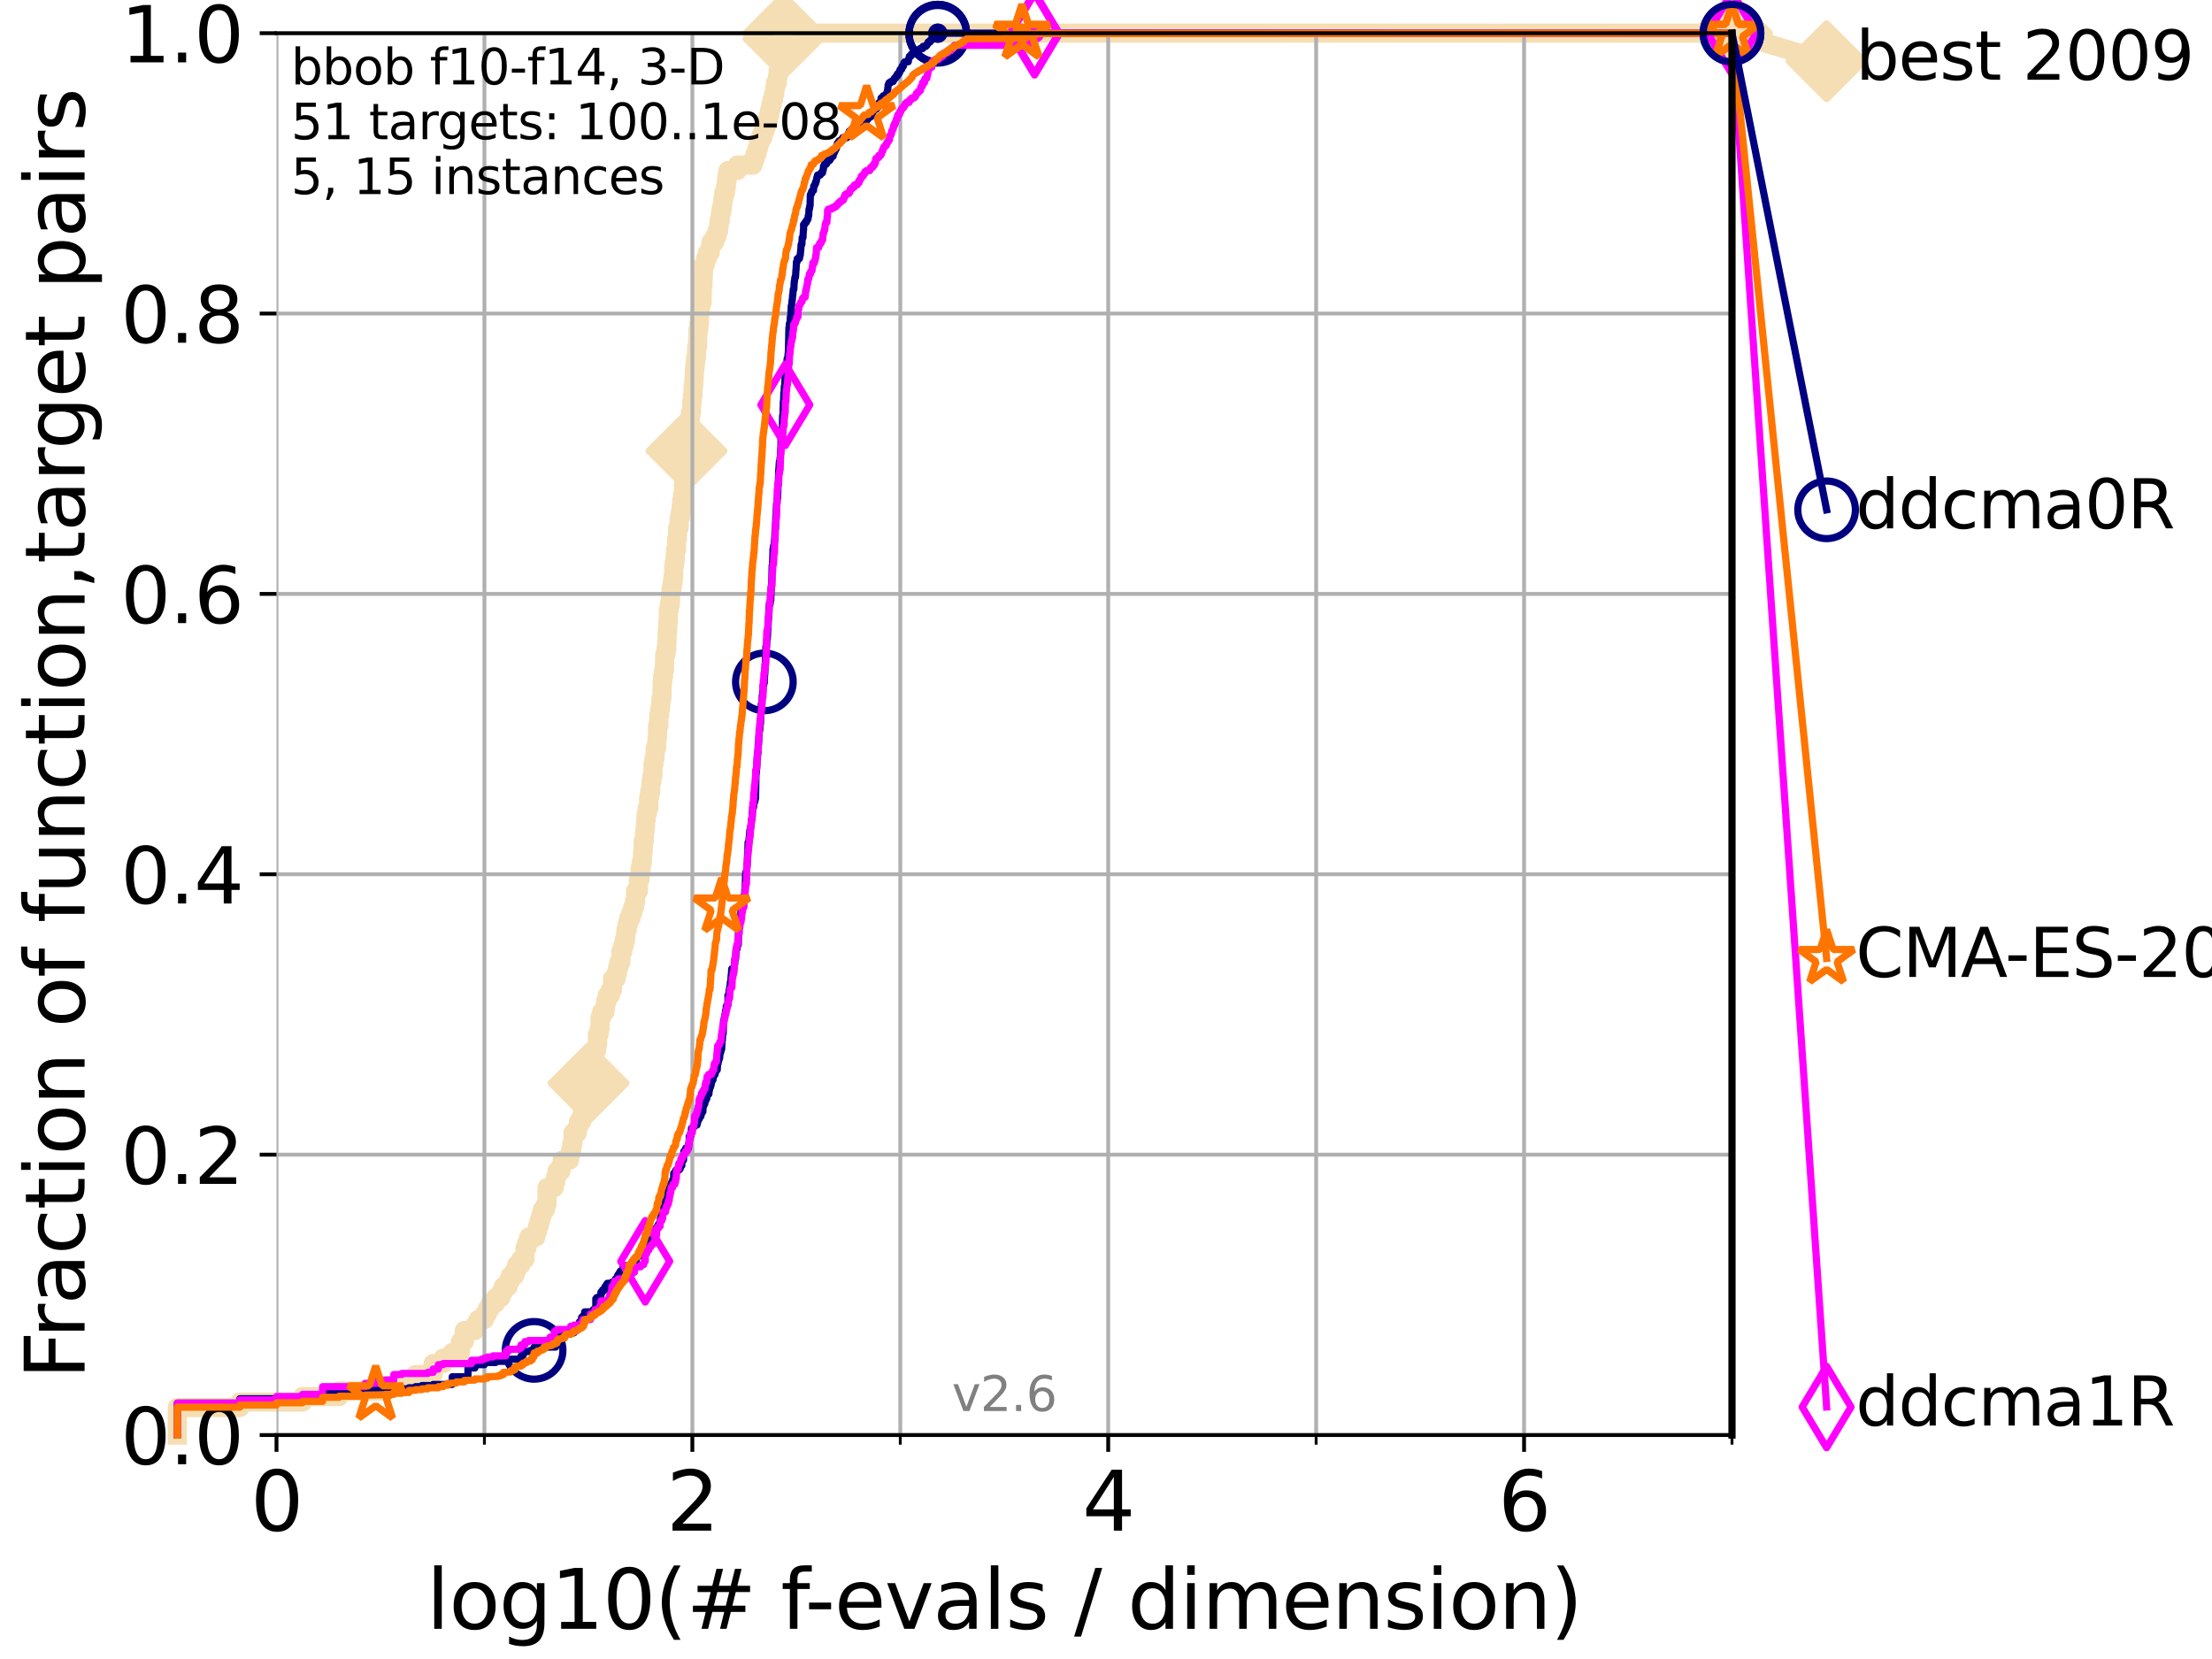 <?xml version="1.0" encoding="utf-8" standalone="no"?>
<!DOCTYPE svg PUBLIC "-//W3C//DTD SVG 1.1//EN"
  "http://www.w3.org/Graphics/SVG/1.1/DTD/svg11.dtd">
<svg xmlns:xlink="http://www.w3.org/1999/xlink" width="460.8pt" height="345.6pt" viewBox="0 0 460.8 345.6" xmlns="http://www.w3.org/2000/svg" version="1.1">
 <defs>
  <style type="text/css">*{stroke-linejoin: round; stroke-linecap: butt}</style>
 </defs>
 <g id="figure_1">
  <g id="patch_1">
   <path d="M 0 345.6 
L 460.8 345.6 
L 460.8 0 
L 0 0 
z
" style="fill: #ffffff"/>
  </g>
  <g id="axes_1">
   <g id="patch_2">
    <path d="M 57.6 298.944 
L 360.806 298.944 
L 360.806 6.912 
L 57.6 6.912 
z
" style="fill: #ffffff"/>
   </g>
   <g id="line2d_1">
    <path d="M 36.933 298.944 
L 36.933 293.218 
L 49.973 293.218 
L 49.973 292.073 
L 63.012 292.073 
L 63.012 290.927 
L 70.639 290.927 
L 70.639 289.782 
L 80.249 289.782 
L 80.249 288.637 
L 83.678 288.637 
L 83.678 287.492 
L 86.578 287.492 
L 86.578 286.347 
L 90.231 286.347 
L 90.231 284.056 
L 92.323 284.056 
L 92.323 282.911 
L 94.206 282.911 
L 94.206 281.766 
L 95.917 281.766 
L 95.917 279.475 
L 96.718 279.475 
L 96.718 277.185 
L 98.933 277.185 
L 98.933 276.04 
L 99.617 276.04 
L 99.617 274.894 
L 100.915 274.894 
L 100.915 273.749 
L 101.532 273.749 
L 101.532 272.604 
L 102.129 272.604 
L 102.129 271.459 
L 103.27 271.459 
L 103.27 270.313 
L 104.345 270.313 
L 104.345 269.168 
L 104.86 269.168 
L 104.86 268.023 
L 105.851 268.023 
L 105.851 266.878 
L 106.327 266.878 
L 106.327 265.733 
L 107.245 265.733 
L 107.245 264.587 
L 107.687 264.587 
L 107.687 263.442 
L 108.543 263.442 
L 108.543 262.297 
L 109.361 262.297 
L 109.361 260.006 
L 109.757 260.006 
L 109.757 258.861 
L 110.145 258.861 
L 110.145 257.716 
L 111.621 257.716 
L 111.621 256.571 
L 111.972 256.571 
L 111.972 255.426 
L 112.318 255.426 
L 112.318 254.28 
L 112.657 254.28 
L 112.657 253.135 
L 112.989 253.135 
L 112.989 251.99 
L 113.638 251.99 
L 113.638 250.845 
L 113.954 250.845 
L 113.954 247.409 
L 115.46 247.409 
L 115.46 246.264 
L 115.747 246.264 
L 115.747 245.118 
L 116.03 245.118 
L 116.03 243.973 
L 116.854 243.973 
L 116.854 242.828 
L 117.121 242.828 
L 117.121 241.683 
L 118.647 241.683 
L 118.647 240.538 
L 118.89 240.538 
L 118.89 239.392 
L 119.129 239.392 
L 119.129 238.247 
L 119.366 238.247 
L 119.366 235.957 
L 120.284 235.957 
L 120.284 234.811 
L 120.507 234.811 
L 120.507 233.666 
L 121.159 233.666 
L 121.159 232.521 
L 121.372 232.521 
L 121.372 231.376 
L 121.582 231.376 
L 121.582 229.085 
L 121.79 229.085 
L 121.79 227.94 
L 121.995 227.94 
L 121.995 226.795 
L 122.599 226.795 
L 122.599 225.65 
L 122.796 225.65 
L 122.796 223.359 
L 123.375 223.359 
L 123.375 222.214 
L 123.564 222.214 
L 123.564 219.924 
L 123.936 219.924 
L 123.936 218.778 
L 124.302 218.778 
L 124.302 217.633 
L 124.482 217.633 
L 124.482 215.343 
L 124.837 215.343 
L 124.837 214.197 
L 125.012 214.197 
L 125.012 211.907 
L 125.357 211.907 
L 125.357 210.762 
L 126.029 210.762 
L 126.029 209.617 
L 126.193 209.617 
L 126.193 208.471 
L 126.517 208.471 
L 126.517 207.326 
L 127.15 207.326 
L 127.15 206.181 
L 127.61 206.181 
L 127.61 203.89 
L 128.354 203.89 
L 128.354 202.745 
L 128.643 202.745 
L 128.643 201.6 
L 128.928 201.6 
L 128.928 200.455 
L 129.348 200.455 
L 129.348 198.164 
L 129.759 198.164 
L 129.759 197.019 
L 130.027 197.019 
L 130.027 195.874 
L 130.292 195.874 
L 130.292 194.729 
L 130.423 194.729 
L 130.423 193.583 
L 130.683 193.583 
L 130.683 192.438 
L 130.939 192.438 
L 130.939 191.293 
L 131.44 191.293 
L 131.44 190.148 
L 131.808 190.148 
L 131.808 189.003 
L 132.169 189.003 
L 132.169 187.857 
L 132.405 187.857 
L 132.405 185.567 
L 132.984 185.567 
L 132.984 183.276 
L 133.323 183.276 
L 133.323 180.986 
L 133.546 180.986 
L 133.546 179.841 
L 133.766 179.841 
L 133.875 177.55 
L 133.983 177.55 
L 133.983 175.26 
L 134.198 175.26 
L 134.305 172.969 
L 134.411 172.969 
L 134.516 170.679 
L 134.621 170.679 
L 134.621 169.534 
L 134.829 169.534 
L 134.829 168.389 
L 135.136 168.389 
L 135.136 166.098 
L 135.339 166.098 
L 135.339 164.953 
L 135.539 164.953 
L 135.638 162.662 
L 135.835 162.662 
L 135.835 161.517 
L 136.03 161.517 
L 136.03 159.227 
L 136.223 159.227 
L 136.223 158.082 
L 136.414 158.082 
L 136.509 155.791 
L 136.79 155.791 
L 136.883 153.501 
L 136.975 153.501 
L 136.975 151.21 
L 137.25 151.21 
L 137.25 148.92 
L 137.431 148.92 
L 137.431 147.774 
L 137.61 147.774 
L 137.699 145.484 
L 137.876 145.484 
L 137.963 142.048 
L 138.051 142.048 
L 138.051 140.903 
L 138.224 140.903 
L 138.224 139.758 
L 138.396 139.758 
L 138.481 136.322 
L 138.735 136.322 
L 138.735 135.177 
L 138.902 135.177 
L 138.985 131.741 
L 139.068 131.741 
L 139.15 129.451 
L 139.232 129.451 
L 139.232 127.16 
L 139.395 127.16 
L 139.395 126.015 
L 139.637 126.015 
L 139.717 123.725 
L 139.796 123.725 
L 139.796 122.58 
L 140.033 122.58 
L 140.033 121.434 
L 140.189 121.434 
L 140.189 120.289 
L 140.344 120.289 
L 140.344 117.999 
L 140.497 117.999 
L 140.497 116.853 
L 140.65 116.853 
L 140.725 114.563 
L 140.951 114.563 
L 140.951 112.273 
L 141.099 112.273 
L 141.173 109.982 
L 141.466 109.982 
L 141.538 107.692 
L 141.754 107.692 
L 141.754 106.546 
L 141.897 106.546 
L 141.897 105.401 
L 142.038 105.401 
L 142.038 104.256 
L 142.179 104.256 
L 142.179 103.111 
L 142.387 103.111 
L 142.387 100.82 
L 142.594 100.82 
L 142.662 98.53 
L 142.73 98.53 
L 142.73 97.385 
L 142.933 97.385 
L 143 93.949 
L 143.331 93.949 
L 143.397 91.659 
L 143.462 91.659 
L 143.528 89.368 
L 143.722 89.368 
L 143.722 87.078 
L 143.85 87.078 
L 143.85 85.932 
L 144.041 85.932 
L 144.105 83.642 
L 144.23 83.642 
L 144.23 82.497 
L 144.355 82.497 
L 144.418 80.206 
L 144.541 80.206 
L 144.603 77.916 
L 144.664 77.916 
L 144.664 76.771 
L 144.786 76.771 
L 144.786 75.625 
L 144.908 75.625 
L 144.908 74.48 
L 145.088 74.48 
L 145.148 72.19 
L 145.327 72.19 
L 145.386 68.754 
L 145.562 68.754 
L 145.562 67.609 
L 145.678 67.609 
L 145.736 65.318 
L 145.852 65.318 
L 145.852 64.173 
L 145.966 64.173 
L 145.966 63.028 
L 146.25 63.028 
L 146.306 59.592 
L 146.418 59.592 
L 146.474 57.302 
L 146.53 57.302 
L 146.585 55.011 
L 146.968 55.011 
L 146.968 53.866 
L 147.344 53.866 
L 147.344 52.721 
L 147.92 52.721 
L 147.92 51.576 
L 148.125 51.576 
L 148.125 50.43 
L 148.874 50.43 
L 148.874 49.285 
L 149.358 49.285 
L 149.358 48.14 
L 149.689 48.14 
L 149.689 46.995 
L 149.829 46.995 
L 149.829 45.85 
L 150.061 45.85 
L 150.061 44.704 
L 150.198 44.704 
L 150.198 43.559 
L 150.47 43.559 
L 150.47 42.414 
L 150.605 42.414 
L 150.605 41.269 
L 150.783 41.269 
L 150.783 40.123 
L 151.133 40.123 
L 151.133 38.978 
L 151.306 38.978 
L 151.306 37.833 
L 151.435 37.833 
L 151.435 36.688 
L 151.648 36.688 
L 151.648 35.543 
L 153.575 35.543 
L 153.575 34.397 
L 156.858 34.397 
L 156.858 33.252 
L 157.27 33.252 
L 157.27 32.107 
L 157.673 32.107 
L 157.673 30.962 
L 158.007 30.962 
L 158.007 29.816 
L 158.336 29.816 
L 158.336 28.671 
L 158.891 28.671 
L 158.891 27.526 
L 159.261 27.526 
L 159.261 26.381 
L 159.679 26.381 
L 159.679 25.236 
L 160.062 25.236 
L 160.062 24.09 
L 160.33 24.09 
L 160.33 22.945 
L 160.568 22.945 
L 160.568 21.8 
L 160.855 21.8 
L 160.855 20.655 
L 161.164 20.655 
L 161.164 19.509 
L 161.392 19.509 
L 161.392 18.364 
L 161.567 18.364 
L 161.567 17.219 
L 161.938 17.219 
L 161.938 16.074 
L 162.084 16.074 
L 162.084 14.929 
L 162.277 14.929 
L 162.277 13.783 
L 162.445 13.783 
L 162.445 12.638 
L 162.634 12.638 
L 162.634 11.493 
L 162.752 11.493 
L 162.752 10.348 
L 162.938 10.348 
L 162.938 9.202 
L 163.077 9.202 
L 163.077 8.057 
L 163.215 8.057 
L 163.215 6.912 
L 360.806 6.912 
L 360.806 6.912 
" style="fill: none; stroke: #f5deb3; stroke-width: 4; stroke-linecap: square"/>
   </g>
   <g id="line2d_2">
    <defs>
     <path id="me2fcbe5191" d="M -0 7.778 
L 7.778 0 
L 0 -7.778 
L -7.778 -0 
z
" style="stroke: #f5deb3; stroke-width: 1.5; stroke-linejoin: miter"/>
    </defs>
    <g>
     <use xlink:href="#me2fcbe5191" x="122.599" y="225.65" style="fill: #f5deb3; stroke: #f5deb3; stroke-width: 1.5; stroke-linejoin: miter"/>
     <use xlink:href="#me2fcbe5191" x="143" y="93.949" style="fill: #f5deb3; stroke: #f5deb3; stroke-width: 1.5; stroke-linejoin: miter"/>
     <use xlink:href="#me2fcbe5191" x="163.215" y="8.057" style="fill: #f5deb3; stroke: #f5deb3; stroke-width: 1.5; stroke-linejoin: miter"/>
     <use xlink:href="#me2fcbe5191" x="163.215" y="6.912" style="fill: #f5deb3; stroke: #f5deb3; stroke-width: 1.5; stroke-linejoin: miter"/>
     <use xlink:href="#me2fcbe5191" x="163.215" y="6.912" style="fill: #f5deb3; stroke: #f5deb3; stroke-width: 1.5; stroke-linejoin: miter"/>
     <use xlink:href="#me2fcbe5191" x="360.806" y="6.912" style="fill: #f5deb3; stroke: #f5deb3; stroke-width: 1.5; stroke-linejoin: miter"/>
    </g>
   </g>
   <g id="line2d_3">
    <path style="fill: none; stroke: #f5deb3; stroke-width: 4; stroke-linecap: square"/>
    <g/>
   </g>
   <g id="line2d_4">
    <path d="M 360.806 6.912 
L 380.515 12.753 
" style="fill: none; stroke: #f5deb3; stroke-width: 4; stroke-linecap: square"/>
    <g>
     <use xlink:href="#me2fcbe5191" x="360.806" y="6.912" style="fill: #f5deb3; stroke: #f5deb3; stroke-width: 1.5; stroke-linejoin: miter"/>
     <use xlink:href="#me2fcbe5191" x="380.515" y="12.753" style="fill: #f5deb3; stroke: #f5deb3; stroke-width: 1.5; stroke-linejoin: miter"/>
    </g>
   </g>
   <g id="matplotlib.axis_1">
    <g id="xtick_1">
     <g id="line2d_5">
      <path d="M 57.6 298.944 
L 57.6 6.912 
" clip-path="url(#pa4faad33e0)" style="fill: none; stroke: #b0b0b0; stroke-width: 0.8; stroke-linecap: square"/>
     </g>
     <g id="line2d_6">
      <defs>
       <path id="mb112491099" d="M 0 0 
L 0 3.5 
" style="stroke: #000000; stroke-width: 0.8"/>
      </defs>
      <g>
       <use xlink:href="#mb112491099" x="57.6" y="298.944" style="stroke: #000000; stroke-width: 0.8"/>
      </g>
     </g>
     <g id="text_1">
      <!-- 0 -->
      <g transform="translate(52.192 318.861)scale(0.17 -0.17)">
       <defs>
        <path id="DejaVuSans-30" d="M 2034 4250 
Q 1547 4250 1301 3770 
Q 1056 3291 1056 2328 
Q 1056 1369 1301 889 
Q 1547 409 2034 409 
Q 2525 409 2770 889 
Q 3016 1369 3016 2328 
Q 3016 3291 2770 3770 
Q 2525 4250 2034 4250 
z
M 2034 4750 
Q 2819 4750 3233 4129 
Q 3647 3509 3647 2328 
Q 3647 1150 3233 529 
Q 2819 -91 2034 -91 
Q 1250 -91 836 529 
Q 422 1150 422 2328 
Q 422 3509 836 4129 
Q 1250 4750 2034 4750 
z
" transform="scale(0.016)"/>
       </defs>
       <use xlink:href="#DejaVuSans-30"/>
      </g>
     </g>
    </g>
    <g id="xtick_2">
     <g id="line2d_7">
      <path d="M 144.23 298.944 
L 144.23 6.912 
" clip-path="url(#pa4faad33e0)" style="fill: none; stroke: #b0b0b0; stroke-width: 0.8; stroke-linecap: square"/>
     </g>
     <g id="line2d_8">
      <g>
       <use xlink:href="#mb112491099" x="144.23" y="298.944" style="stroke: #000000; stroke-width: 0.8"/>
      </g>
     </g>
     <g id="text_2">
      <!-- 2 -->
      <g transform="translate(138.822 318.861)scale(0.17 -0.17)">
       <defs>
        <path id="DejaVuSans-32" d="M 1228 531 
L 3431 531 
L 3431 0 
L 469 0 
L 469 531 
Q 828 903 1448 1529 
Q 2069 2156 2228 2338 
Q 2531 2678 2651 2914 
Q 2772 3150 2772 3378 
Q 2772 3750 2511 3984 
Q 2250 4219 1831 4219 
Q 1534 4219 1204 4116 
Q 875 4013 500 3803 
L 500 4441 
Q 881 4594 1212 4672 
Q 1544 4750 1819 4750 
Q 2544 4750 2975 4387 
Q 3406 4025 3406 3419 
Q 3406 3131 3298 2873 
Q 3191 2616 2906 2266 
Q 2828 2175 2409 1742 
Q 1991 1309 1228 531 
z
" transform="scale(0.016)"/>
       </defs>
       <use xlink:href="#DejaVuSans-32"/>
      </g>
     </g>
    </g>
    <g id="xtick_3">
     <g id="line2d_9">
      <path d="M 230.861 298.944 
L 230.861 6.912 
" clip-path="url(#pa4faad33e0)" style="fill: none; stroke: #b0b0b0; stroke-width: 0.8; stroke-linecap: square"/>
     </g>
     <g id="line2d_10">
      <g>
       <use xlink:href="#mb112491099" x="230.861" y="298.944" style="stroke: #000000; stroke-width: 0.8"/>
      </g>
     </g>
     <g id="text_3">
      <!-- 4 -->
      <g transform="translate(225.453 318.861)scale(0.17 -0.17)">
       <defs>
        <path id="DejaVuSans-34" d="M 2419 4116 
L 825 1625 
L 2419 1625 
L 2419 4116 
z
M 2253 4666 
L 3047 4666 
L 3047 1625 
L 3713 1625 
L 3713 1100 
L 3047 1100 
L 3047 0 
L 2419 0 
L 2419 1100 
L 313 1100 
L 313 1709 
L 2253 4666 
z
" transform="scale(0.016)"/>
       </defs>
       <use xlink:href="#DejaVuSans-34"/>
      </g>
     </g>
    </g>
    <g id="xtick_4">
     <g id="line2d_11">
      <path d="M 317.491 298.944 
L 317.491 6.912 
" clip-path="url(#pa4faad33e0)" style="fill: none; stroke: #b0b0b0; stroke-width: 0.8; stroke-linecap: square"/>
     </g>
     <g id="line2d_12">
      <g>
       <use xlink:href="#mb112491099" x="317.491" y="298.944" style="stroke: #000000; stroke-width: 0.8"/>
      </g>
     </g>
     <g id="text_4">
      <!-- 6 -->
      <g transform="translate(312.083 318.861)scale(0.17 -0.17)">
       <defs>
        <path id="DejaVuSans-36" d="M 2113 2584 
Q 1688 2584 1439 2293 
Q 1191 2003 1191 1497 
Q 1191 994 1439 701 
Q 1688 409 2113 409 
Q 2538 409 2786 701 
Q 3034 994 3034 1497 
Q 3034 2003 2786 2293 
Q 2538 2584 2113 2584 
z
M 3366 4563 
L 3366 3988 
Q 3128 4100 2886 4159 
Q 2644 4219 2406 4219 
Q 1781 4219 1451 3797 
Q 1122 3375 1075 2522 
Q 1259 2794 1537 2939 
Q 1816 3084 2150 3084 
Q 2853 3084 3261 2657 
Q 3669 2231 3669 1497 
Q 3669 778 3244 343 
Q 2819 -91 2113 -91 
Q 1303 -91 875 529 
Q 447 1150 447 2328 
Q 447 3434 972 4092 
Q 1497 4750 2381 4750 
Q 2619 4750 2861 4703 
Q 3103 4656 3366 4563 
z
" transform="scale(0.016)"/>
       </defs>
       <use xlink:href="#DejaVuSans-36"/>
      </g>
     </g>
    </g>
    <g id="xtick_5">
     <g id="line2d_13">
      <path d="M 100.915 298.944 
L 100.915 6.912 
" clip-path="url(#pa4faad33e0)" style="fill: none; stroke: #b0b0b0; stroke-width: 0.8; stroke-linecap: square"/>
     </g>
     <g id="line2d_14">
      <defs>
       <path id="m48ce64c981" d="M 0 0 
L 0 2 
" style="stroke: #000000; stroke-width: 0.6"/>
      </defs>
      <g>
       <use xlink:href="#m48ce64c981" x="100.915" y="298.944" style="stroke: #000000; stroke-width: 0.6"/>
      </g>
     </g>
    </g>
    <g id="xtick_6">
     <g id="line2d_15">
      <path d="M 187.546 298.944 
L 187.546 6.912 
" clip-path="url(#pa4faad33e0)" style="fill: none; stroke: #b0b0b0; stroke-width: 0.8; stroke-linecap: square"/>
     </g>
     <g id="line2d_16">
      <g>
       <use xlink:href="#m48ce64c981" x="187.546" y="298.944" style="stroke: #000000; stroke-width: 0.6"/>
      </g>
     </g>
    </g>
    <g id="xtick_7">
     <g id="line2d_17">
      <path d="M 274.176 298.944 
L 274.176 6.912 
" clip-path="url(#pa4faad33e0)" style="fill: none; stroke: #b0b0b0; stroke-width: 0.8; stroke-linecap: square"/>
     </g>
     <g id="line2d_18">
      <g>
       <use xlink:href="#m48ce64c981" x="274.176" y="298.944" style="stroke: #000000; stroke-width: 0.6"/>
      </g>
     </g>
    </g>
    <g id="xtick_8">
     <g id="line2d_19">
      <path d="M 360.806 298.944 
L 360.806 6.912 
" clip-path="url(#pa4faad33e0)" style="fill: none; stroke: #b0b0b0; stroke-width: 0.8; stroke-linecap: square"/>
     </g>
     <g id="line2d_20">
      <g>
       <use xlink:href="#m48ce64c981" x="360.806" y="298.944" style="stroke: #000000; stroke-width: 0.6"/>
      </g>
     </g>
    </g>
    <g id="text_5">
     <!-- log10(# f-evals / dimension) -->
     <g transform="translate(88.823 339.314)scale(0.17 -0.17)">
      <defs>
       <path id="DejaVuSans-6c" d="M 603 4863 
L 1178 4863 
L 1178 0 
L 603 0 
L 603 4863 
z
" transform="scale(0.016)"/>
       <path id="DejaVuSans-6f" d="M 1959 3097 
Q 1497 3097 1228 2736 
Q 959 2375 959 1747 
Q 959 1119 1226 758 
Q 1494 397 1959 397 
Q 2419 397 2687 759 
Q 2956 1122 2956 1747 
Q 2956 2369 2687 2733 
Q 2419 3097 1959 3097 
z
M 1959 3584 
Q 2709 3584 3137 3096 
Q 3566 2609 3566 1747 
Q 3566 888 3137 398 
Q 2709 -91 1959 -91 
Q 1206 -91 779 398 
Q 353 888 353 1747 
Q 353 2609 779 3096 
Q 1206 3584 1959 3584 
z
" transform="scale(0.016)"/>
       <path id="DejaVuSans-67" d="M 2906 1791 
Q 2906 2416 2648 2759 
Q 2391 3103 1925 3103 
Q 1463 3103 1205 2759 
Q 947 2416 947 1791 
Q 947 1169 1205 825 
Q 1463 481 1925 481 
Q 2391 481 2648 825 
Q 2906 1169 2906 1791 
z
M 3481 434 
Q 3481 -459 3084 -895 
Q 2688 -1331 1869 -1331 
Q 1566 -1331 1297 -1286 
Q 1028 -1241 775 -1147 
L 775 -588 
Q 1028 -725 1275 -790 
Q 1522 -856 1778 -856 
Q 2344 -856 2625 -561 
Q 2906 -266 2906 331 
L 2906 616 
Q 2728 306 2450 153 
Q 2172 0 1784 0 
Q 1141 0 747 490 
Q 353 981 353 1791 
Q 353 2603 747 3093 
Q 1141 3584 1784 3584 
Q 2172 3584 2450 3431 
Q 2728 3278 2906 2969 
L 2906 3500 
L 3481 3500 
L 3481 434 
z
" transform="scale(0.016)"/>
       <path id="DejaVuSans-31" d="M 794 531 
L 1825 531 
L 1825 4091 
L 703 3866 
L 703 4441 
L 1819 4666 
L 2450 4666 
L 2450 531 
L 3481 531 
L 3481 0 
L 794 0 
L 794 531 
z
" transform="scale(0.016)"/>
       <path id="DejaVuSans-28" d="M 1984 4856 
Q 1566 4138 1362 3434 
Q 1159 2731 1159 2009 
Q 1159 1288 1364 580 
Q 1569 -128 1984 -844 
L 1484 -844 
Q 1016 -109 783 600 
Q 550 1309 550 2009 
Q 550 2706 781 3412 
Q 1013 4119 1484 4856 
L 1984 4856 
z
" transform="scale(0.016)"/>
       <path id="DejaVuSans-23" d="M 3272 2816 
L 2363 2816 
L 2100 1772 
L 3016 1772 
L 3272 2816 
z
M 2803 4594 
L 2478 3297 
L 3391 3297 
L 3719 4594 
L 4219 4594 
L 3897 3297 
L 4872 3297 
L 4872 2816 
L 3775 2816 
L 3519 1772 
L 4513 1772 
L 4513 1294 
L 3397 1294 
L 3072 0 
L 2572 0 
L 2894 1294 
L 1978 1294 
L 1656 0 
L 1153 0 
L 1478 1294 
L 494 1294 
L 494 1772 
L 1594 1772 
L 1856 2816 
L 850 2816 
L 850 3297 
L 1978 3297 
L 2297 4594 
L 2803 4594 
z
" transform="scale(0.016)"/>
       <path id="DejaVuSans-20" transform="scale(0.016)"/>
       <path id="DejaVuSans-66" d="M 2375 4863 
L 2375 4384 
L 1825 4384 
Q 1516 4384 1395 4259 
Q 1275 4134 1275 3809 
L 1275 3500 
L 2222 3500 
L 2222 3053 
L 1275 3053 
L 1275 0 
L 697 0 
L 697 3053 
L 147 3053 
L 147 3500 
L 697 3500 
L 697 3744 
Q 697 4328 969 4595 
Q 1241 4863 1831 4863 
L 2375 4863 
z
" transform="scale(0.016)"/>
       <path id="DejaVuSans-2d" d="M 313 2009 
L 1997 2009 
L 1997 1497 
L 313 1497 
L 313 2009 
z
" transform="scale(0.016)"/>
       <path id="DejaVuSans-65" d="M 3597 1894 
L 3597 1613 
L 953 1613 
Q 991 1019 1311 708 
Q 1631 397 2203 397 
Q 2534 397 2845 478 
Q 3156 559 3463 722 
L 3463 178 
Q 3153 47 2828 -22 
Q 2503 -91 2169 -91 
Q 1331 -91 842 396 
Q 353 884 353 1716 
Q 353 2575 817 3079 
Q 1281 3584 2069 3584 
Q 2775 3584 3186 3129 
Q 3597 2675 3597 1894 
z
M 3022 2063 
Q 3016 2534 2758 2815 
Q 2500 3097 2075 3097 
Q 1594 3097 1305 2825 
Q 1016 2553 972 2059 
L 3022 2063 
z
" transform="scale(0.016)"/>
       <path id="DejaVuSans-76" d="M 191 3500 
L 800 3500 
L 1894 563 
L 2988 3500 
L 3597 3500 
L 2284 0 
L 1503 0 
L 191 3500 
z
" transform="scale(0.016)"/>
       <path id="DejaVuSans-61" d="M 2194 1759 
Q 1497 1759 1228 1600 
Q 959 1441 959 1056 
Q 959 750 1161 570 
Q 1363 391 1709 391 
Q 2188 391 2477 730 
Q 2766 1069 2766 1631 
L 2766 1759 
L 2194 1759 
z
M 3341 1997 
L 3341 0 
L 2766 0 
L 2766 531 
Q 2569 213 2275 61 
Q 1981 -91 1556 -91 
Q 1019 -91 701 211 
Q 384 513 384 1019 
Q 384 1609 779 1909 
Q 1175 2209 1959 2209 
L 2766 2209 
L 2766 2266 
Q 2766 2663 2505 2880 
Q 2244 3097 1772 3097 
Q 1472 3097 1187 3025 
Q 903 2953 641 2809 
L 641 3341 
Q 956 3463 1253 3523 
Q 1550 3584 1831 3584 
Q 2591 3584 2966 3190 
Q 3341 2797 3341 1997 
z
" transform="scale(0.016)"/>
       <path id="DejaVuSans-73" d="M 2834 3397 
L 2834 2853 
Q 2591 2978 2328 3040 
Q 2066 3103 1784 3103 
Q 1356 3103 1142 2972 
Q 928 2841 928 2578 
Q 928 2378 1081 2264 
Q 1234 2150 1697 2047 
L 1894 2003 
Q 2506 1872 2764 1633 
Q 3022 1394 3022 966 
Q 3022 478 2636 193 
Q 2250 -91 1575 -91 
Q 1294 -91 989 -36 
Q 684 19 347 128 
L 347 722 
Q 666 556 975 473 
Q 1284 391 1588 391 
Q 1994 391 2212 530 
Q 2431 669 2431 922 
Q 2431 1156 2273 1281 
Q 2116 1406 1581 1522 
L 1381 1569 
Q 847 1681 609 1914 
Q 372 2147 372 2553 
Q 372 3047 722 3315 
Q 1072 3584 1716 3584 
Q 2034 3584 2315 3537 
Q 2597 3491 2834 3397 
z
" transform="scale(0.016)"/>
       <path id="DejaVuSans-2f" d="M 1625 4666 
L 2156 4666 
L 531 -594 
L 0 -594 
L 1625 4666 
z
" transform="scale(0.016)"/>
       <path id="DejaVuSans-64" d="M 2906 2969 
L 2906 4863 
L 3481 4863 
L 3481 0 
L 2906 0 
L 2906 525 
Q 2725 213 2448 61 
Q 2172 -91 1784 -91 
Q 1150 -91 751 415 
Q 353 922 353 1747 
Q 353 2572 751 3078 
Q 1150 3584 1784 3584 
Q 2172 3584 2448 3432 
Q 2725 3281 2906 2969 
z
M 947 1747 
Q 947 1113 1208 752 
Q 1469 391 1925 391 
Q 2381 391 2643 752 
Q 2906 1113 2906 1747 
Q 2906 2381 2643 2742 
Q 2381 3103 1925 3103 
Q 1469 3103 1208 2742 
Q 947 2381 947 1747 
z
" transform="scale(0.016)"/>
       <path id="DejaVuSans-69" d="M 603 3500 
L 1178 3500 
L 1178 0 
L 603 0 
L 603 3500 
z
M 603 4863 
L 1178 4863 
L 1178 4134 
L 603 4134 
L 603 4863 
z
" transform="scale(0.016)"/>
       <path id="DejaVuSans-6d" d="M 3328 2828 
Q 3544 3216 3844 3400 
Q 4144 3584 4550 3584 
Q 5097 3584 5394 3201 
Q 5691 2819 5691 2113 
L 5691 0 
L 5113 0 
L 5113 2094 
Q 5113 2597 4934 2840 
Q 4756 3084 4391 3084 
Q 3944 3084 3684 2787 
Q 3425 2491 3425 1978 
L 3425 0 
L 2847 0 
L 2847 2094 
Q 2847 2600 2669 2842 
Q 2491 3084 2119 3084 
Q 1678 3084 1418 2786 
Q 1159 2488 1159 1978 
L 1159 0 
L 581 0 
L 581 3500 
L 1159 3500 
L 1159 2956 
Q 1356 3278 1631 3431 
Q 1906 3584 2284 3584 
Q 2666 3584 2933 3390 
Q 3200 3197 3328 2828 
z
" transform="scale(0.016)"/>
       <path id="DejaVuSans-6e" d="M 3513 2113 
L 3513 0 
L 2938 0 
L 2938 2094 
Q 2938 2591 2744 2837 
Q 2550 3084 2163 3084 
Q 1697 3084 1428 2787 
Q 1159 2491 1159 1978 
L 1159 0 
L 581 0 
L 581 3500 
L 1159 3500 
L 1159 2956 
Q 1366 3272 1645 3428 
Q 1925 3584 2291 3584 
Q 2894 3584 3203 3211 
Q 3513 2838 3513 2113 
z
" transform="scale(0.016)"/>
       <path id="DejaVuSans-29" d="M 513 4856 
L 1013 4856 
Q 1481 4119 1714 3412 
Q 1947 2706 1947 2009 
Q 1947 1309 1714 600 
Q 1481 -109 1013 -844 
L 513 -844 
Q 928 -128 1133 580 
Q 1338 1288 1338 2009 
Q 1338 2731 1133 3434 
Q 928 4138 513 4856 
z
" transform="scale(0.016)"/>
      </defs>
      <use xlink:href="#DejaVuSans-6c"/>
      <use xlink:href="#DejaVuSans-6f" x="27.783"/>
      <use xlink:href="#DejaVuSans-67" x="88.965"/>
      <use xlink:href="#DejaVuSans-31" x="152.441"/>
      <use xlink:href="#DejaVuSans-30" x="216.064"/>
      <use xlink:href="#DejaVuSans-28" x="279.688"/>
      <use xlink:href="#DejaVuSans-23" x="318.701"/>
      <use xlink:href="#DejaVuSans-20" x="402.49"/>
      <use xlink:href="#DejaVuSans-66" x="434.277"/>
      <use xlink:href="#DejaVuSans-2d" x="463.982"/>
      <use xlink:href="#DejaVuSans-65" x="500.066"/>
      <use xlink:href="#DejaVuSans-76" x="561.59"/>
      <use xlink:href="#DejaVuSans-61" x="620.77"/>
      <use xlink:href="#DejaVuSans-6c" x="682.049"/>
      <use xlink:href="#DejaVuSans-73" x="709.832"/>
      <use xlink:href="#DejaVuSans-20" x="761.932"/>
      <use xlink:href="#DejaVuSans-2f" x="793.719"/>
      <use xlink:href="#DejaVuSans-20" x="827.41"/>
      <use xlink:href="#DejaVuSans-64" x="859.197"/>
      <use xlink:href="#DejaVuSans-69" x="922.674"/>
      <use xlink:href="#DejaVuSans-6d" x="950.457"/>
      <use xlink:href="#DejaVuSans-65" x="1047.869"/>
      <use xlink:href="#DejaVuSans-6e" x="1109.393"/>
      <use xlink:href="#DejaVuSans-73" x="1172.771"/>
      <use xlink:href="#DejaVuSans-69" x="1224.871"/>
      <use xlink:href="#DejaVuSans-6f" x="1252.654"/>
      <use xlink:href="#DejaVuSans-6e" x="1313.836"/>
      <use xlink:href="#DejaVuSans-29" x="1377.215"/>
     </g>
    </g>
   </g>
   <g id="matplotlib.axis_2">
    <g id="ytick_1">
     <g id="line2d_21">
      <path d="M 57.6 298.944 
L 360.806 298.944 
" clip-path="url(#pa4faad33e0)" style="fill: none; stroke: #b0b0b0; stroke-width: 0.8; stroke-linecap: square"/>
     </g>
     <g id="line2d_22">
      <defs>
       <path id="m7967afb379" d="M 0 0 
L -3.5 0 
" style="stroke: #000000; stroke-width: 0.8"/>
      </defs>
      <g>
       <use xlink:href="#m7967afb379" x="57.6" y="298.944" style="stroke: #000000; stroke-width: 0.8"/>
      </g>
     </g>
     <g id="text_6">
      <!-- 0.0 -->
      <g transform="translate(25.155 305.023)scale(0.16 -0.16)">
       <defs>
        <path id="DejaVuSans-2e" d="M 684 794 
L 1344 794 
L 1344 0 
L 684 0 
L 684 794 
z
" transform="scale(0.016)"/>
       </defs>
       <use xlink:href="#DejaVuSans-30"/>
       <use xlink:href="#DejaVuSans-2e" x="63.623"/>
       <use xlink:href="#DejaVuSans-30" x="95.41"/>
      </g>
     </g>
    </g>
    <g id="ytick_2">
     <g id="line2d_23">
      <path d="M 57.6 240.538 
L 360.806 240.538 
" clip-path="url(#pa4faad33e0)" style="fill: none; stroke: #b0b0b0; stroke-width: 0.8; stroke-linecap: square"/>
     </g>
     <g id="line2d_24">
      <g>
       <use xlink:href="#m7967afb379" x="57.6" y="240.538" style="stroke: #000000; stroke-width: 0.8"/>
      </g>
     </g>
     <g id="text_7">
      <!-- 0.2 -->
      <g transform="translate(25.155 246.616)scale(0.16 -0.16)">
       <use xlink:href="#DejaVuSans-30"/>
       <use xlink:href="#DejaVuSans-2e" x="63.623"/>
       <use xlink:href="#DejaVuSans-32" x="95.41"/>
      </g>
     </g>
    </g>
    <g id="ytick_3">
     <g id="line2d_25">
      <path d="M 57.6 182.131 
L 360.806 182.131 
" clip-path="url(#pa4faad33e0)" style="fill: none; stroke: #b0b0b0; stroke-width: 0.8; stroke-linecap: square"/>
     </g>
     <g id="line2d_26">
      <g>
       <use xlink:href="#m7967afb379" x="57.6" y="182.131" style="stroke: #000000; stroke-width: 0.8"/>
      </g>
     </g>
     <g id="text_8">
      <!-- 0.4 -->
      <g transform="translate(25.155 188.21)scale(0.16 -0.16)">
       <use xlink:href="#DejaVuSans-30"/>
       <use xlink:href="#DejaVuSans-2e" x="63.623"/>
       <use xlink:href="#DejaVuSans-34" x="95.41"/>
      </g>
     </g>
    </g>
    <g id="ytick_4">
     <g id="line2d_27">
      <path d="M 57.6 123.725 
L 360.806 123.725 
" clip-path="url(#pa4faad33e0)" style="fill: none; stroke: #b0b0b0; stroke-width: 0.8; stroke-linecap: square"/>
     </g>
     <g id="line2d_28">
      <g>
       <use xlink:href="#m7967afb379" x="57.6" y="123.725" style="stroke: #000000; stroke-width: 0.8"/>
      </g>
     </g>
     <g id="text_9">
      <!-- 0.6 -->
      <g transform="translate(25.155 129.804)scale(0.16 -0.16)">
       <use xlink:href="#DejaVuSans-30"/>
       <use xlink:href="#DejaVuSans-2e" x="63.623"/>
       <use xlink:href="#DejaVuSans-36" x="95.41"/>
      </g>
     </g>
    </g>
    <g id="ytick_5">
     <g id="line2d_29">
      <path d="M 57.6 65.318 
L 360.806 65.318 
" clip-path="url(#pa4faad33e0)" style="fill: none; stroke: #b0b0b0; stroke-width: 0.8; stroke-linecap: square"/>
     </g>
     <g id="line2d_30">
      <g>
       <use xlink:href="#m7967afb379" x="57.6" y="65.318" style="stroke: #000000; stroke-width: 0.8"/>
      </g>
     </g>
     <g id="text_10">
      <!-- 0.8 -->
      <g transform="translate(25.155 71.397)scale(0.16 -0.16)">
       <defs>
        <path id="DejaVuSans-38" d="M 2034 2216 
Q 1584 2216 1326 1975 
Q 1069 1734 1069 1313 
Q 1069 891 1326 650 
Q 1584 409 2034 409 
Q 2484 409 2743 651 
Q 3003 894 3003 1313 
Q 3003 1734 2745 1975 
Q 2488 2216 2034 2216 
z
M 1403 2484 
Q 997 2584 770 2862 
Q 544 3141 544 3541 
Q 544 4100 942 4425 
Q 1341 4750 2034 4750 
Q 2731 4750 3128 4425 
Q 3525 4100 3525 3541 
Q 3525 3141 3298 2862 
Q 3072 2584 2669 2484 
Q 3125 2378 3379 2068 
Q 3634 1759 3634 1313 
Q 3634 634 3220 271 
Q 2806 -91 2034 -91 
Q 1263 -91 848 271 
Q 434 634 434 1313 
Q 434 1759 690 2068 
Q 947 2378 1403 2484 
z
M 1172 3481 
Q 1172 3119 1398 2916 
Q 1625 2713 2034 2713 
Q 2441 2713 2670 2916 
Q 2900 3119 2900 3481 
Q 2900 3844 2670 4047 
Q 2441 4250 2034 4250 
Q 1625 4250 1398 4047 
Q 1172 3844 1172 3481 
z
" transform="scale(0.016)"/>
       </defs>
       <use xlink:href="#DejaVuSans-30"/>
       <use xlink:href="#DejaVuSans-2e" x="63.623"/>
       <use xlink:href="#DejaVuSans-38" x="95.41"/>
      </g>
     </g>
    </g>
    <g id="ytick_6">
     <g id="line2d_31">
      <path d="M 57.6 6.912 
L 360.806 6.912 
" clip-path="url(#pa4faad33e0)" style="fill: none; stroke: #b0b0b0; stroke-width: 0.8; stroke-linecap: square"/>
     </g>
     <g id="line2d_32">
      <g>
       <use xlink:href="#m7967afb379" x="57.6" y="6.912" style="stroke: #000000; stroke-width: 0.8"/>
      </g>
     </g>
     <g id="text_11">
      <!-- 1.0 -->
      <g transform="translate(25.155 12.991)scale(0.16 -0.16)">
       <use xlink:href="#DejaVuSans-31"/>
       <use xlink:href="#DejaVuSans-2e" x="63.623"/>
       <use xlink:href="#DejaVuSans-30" x="95.41"/>
      </g>
     </g>
    </g>
    <g id="text_12">
     <!-- Fraction of function,target pairs -->
     <g transform="translate(17.62 287.313)rotate(-90)scale(0.17 -0.17)">
      <defs>
       <path id="DejaVuSans-46" d="M 628 4666 
L 3309 4666 
L 3309 4134 
L 1259 4134 
L 1259 2759 
L 3109 2759 
L 3109 2228 
L 1259 2228 
L 1259 0 
L 628 0 
L 628 4666 
z
" transform="scale(0.016)"/>
       <path id="DejaVuSans-72" d="M 2631 2963 
Q 2534 3019 2420 3045 
Q 2306 3072 2169 3072 
Q 1681 3072 1420 2755 
Q 1159 2438 1159 1844 
L 1159 0 
L 581 0 
L 581 3500 
L 1159 3500 
L 1159 2956 
Q 1341 3275 1631 3429 
Q 1922 3584 2338 3584 
Q 2397 3584 2469 3576 
Q 2541 3569 2628 3553 
L 2631 2963 
z
" transform="scale(0.016)"/>
       <path id="DejaVuSans-63" d="M 3122 3366 
L 3122 2828 
Q 2878 2963 2633 3030 
Q 2388 3097 2138 3097 
Q 1578 3097 1268 2742 
Q 959 2388 959 1747 
Q 959 1106 1268 751 
Q 1578 397 2138 397 
Q 2388 397 2633 464 
Q 2878 531 3122 666 
L 3122 134 
Q 2881 22 2623 -34 
Q 2366 -91 2075 -91 
Q 1284 -91 818 406 
Q 353 903 353 1747 
Q 353 2603 823 3093 
Q 1294 3584 2113 3584 
Q 2378 3584 2631 3529 
Q 2884 3475 3122 3366 
z
" transform="scale(0.016)"/>
       <path id="DejaVuSans-74" d="M 1172 4494 
L 1172 3500 
L 2356 3500 
L 2356 3053 
L 1172 3053 
L 1172 1153 
Q 1172 725 1289 603 
Q 1406 481 1766 481 
L 2356 481 
L 2356 0 
L 1766 0 
Q 1100 0 847 248 
Q 594 497 594 1153 
L 594 3053 
L 172 3053 
L 172 3500 
L 594 3500 
L 594 4494 
L 1172 4494 
z
" transform="scale(0.016)"/>
       <path id="DejaVuSans-75" d="M 544 1381 
L 544 3500 
L 1119 3500 
L 1119 1403 
Q 1119 906 1312 657 
Q 1506 409 1894 409 
Q 2359 409 2629 706 
Q 2900 1003 2900 1516 
L 2900 3500 
L 3475 3500 
L 3475 0 
L 2900 0 
L 2900 538 
Q 2691 219 2414 64 
Q 2138 -91 1772 -91 
Q 1169 -91 856 284 
Q 544 659 544 1381 
z
M 1991 3584 
L 1991 3584 
z
" transform="scale(0.016)"/>
       <path id="DejaVuSans-2c" d="M 750 794 
L 1409 794 
L 1409 256 
L 897 -744 
L 494 -744 
L 750 256 
L 750 794 
z
" transform="scale(0.016)"/>
       <path id="DejaVuSans-70" d="M 1159 525 
L 1159 -1331 
L 581 -1331 
L 581 3500 
L 1159 3500 
L 1159 2969 
Q 1341 3281 1617 3432 
Q 1894 3584 2278 3584 
Q 2916 3584 3314 3078 
Q 3713 2572 3713 1747 
Q 3713 922 3314 415 
Q 2916 -91 2278 -91 
Q 1894 -91 1617 61 
Q 1341 213 1159 525 
z
M 3116 1747 
Q 3116 2381 2855 2742 
Q 2594 3103 2138 3103 
Q 1681 3103 1420 2742 
Q 1159 2381 1159 1747 
Q 1159 1113 1420 752 
Q 1681 391 2138 391 
Q 2594 391 2855 752 
Q 3116 1113 3116 1747 
z
" transform="scale(0.016)"/>
      </defs>
      <use xlink:href="#DejaVuSans-46"/>
      <use xlink:href="#DejaVuSans-72" x="50.27"/>
      <use xlink:href="#DejaVuSans-61" x="91.383"/>
      <use xlink:href="#DejaVuSans-63" x="152.662"/>
      <use xlink:href="#DejaVuSans-74" x="207.643"/>
      <use xlink:href="#DejaVuSans-69" x="246.852"/>
      <use xlink:href="#DejaVuSans-6f" x="274.635"/>
      <use xlink:href="#DejaVuSans-6e" x="335.816"/>
      <use xlink:href="#DejaVuSans-20" x="399.195"/>
      <use xlink:href="#DejaVuSans-6f" x="430.982"/>
      <use xlink:href="#DejaVuSans-66" x="492.164"/>
      <use xlink:href="#DejaVuSans-20" x="527.369"/>
      <use xlink:href="#DejaVuSans-66" x="559.156"/>
      <use xlink:href="#DejaVuSans-75" x="594.361"/>
      <use xlink:href="#DejaVuSans-6e" x="657.74"/>
      <use xlink:href="#DejaVuSans-63" x="721.119"/>
      <use xlink:href="#DejaVuSans-74" x="776.1"/>
      <use xlink:href="#DejaVuSans-69" x="815.309"/>
      <use xlink:href="#DejaVuSans-6f" x="843.092"/>
      <use xlink:href="#DejaVuSans-6e" x="904.273"/>
      <use xlink:href="#DejaVuSans-2c" x="967.652"/>
      <use xlink:href="#DejaVuSans-74" x="999.439"/>
      <use xlink:href="#DejaVuSans-61" x="1038.648"/>
      <use xlink:href="#DejaVuSans-72" x="1099.928"/>
      <use xlink:href="#DejaVuSans-67" x="1139.291"/>
      <use xlink:href="#DejaVuSans-65" x="1202.768"/>
      <use xlink:href="#DejaVuSans-74" x="1264.291"/>
      <use xlink:href="#DejaVuSans-20" x="1303.5"/>
      <use xlink:href="#DejaVuSans-70" x="1335.287"/>
      <use xlink:href="#DejaVuSans-61" x="1398.764"/>
      <use xlink:href="#DejaVuSans-69" x="1460.043"/>
      <use xlink:href="#DejaVuSans-72" x="1487.826"/>
      <use xlink:href="#DejaVuSans-73" x="1528.939"/>
     </g>
    </g>
   </g>
   <g id="line2d_33">
    <defs>
     <path id="mfba65eab46" d="M 0 1.5 
C 0.398 1.5 0.779 1.342 1.061 1.061 
C 1.342 0.779 1.5 0.398 1.5 0 
C 1.5 -0.398 1.342 -0.779 1.061 -1.061 
C 0.779 -1.342 0.398 -1.5 0 -1.5 
C -0.398 -1.5 -0.779 -1.342 -1.061 -1.061 
C -1.342 -0.779 -1.5 -0.398 -1.5 0 
C -1.5 0.398 -1.342 0.779 -1.061 1.061 
C -0.779 1.342 -0.398 1.5 0 1.5 
z
" style="stroke: #f5deb3"/>
    </defs>
    <g>
     <use xlink:href="#mfba65eab46" x="163.215" y="6.912" style="fill: #f5deb3; stroke: #f5deb3"/>
     <use xlink:href="#mfba65eab46" x="163.215" y="6.912" style="fill: #f5deb3; stroke: #f5deb3"/>
    </g>
   </g>
   <g id="line2d_34">
    <defs>
     <path id="mba6d6d3626" d="M 0 1.5 
C 0.398 1.5 0.779 1.342 1.061 1.061 
C 1.342 0.779 1.5 0.398 1.5 0 
C 1.5 -0.398 1.342 -0.779 1.061 -1.061 
C 0.779 -1.342 0.398 -1.5 0 -1.5 
C -0.398 -1.5 -0.779 -1.342 -1.061 -1.061 
C -1.342 -0.779 -1.5 -0.398 -1.5 0 
C -1.5 0.398 -1.342 0.779 -1.061 1.061 
C -0.779 1.342 -0.398 1.5 0 1.5 
z
" style="stroke: #000080"/>
    </defs>
    <g>
     <use xlink:href="#mba6d6d3626" x="195.36" y="6.912" style="fill: #000080; stroke: #000080"/>
     <use xlink:href="#mba6d6d3626" x="195.36" y="6.912" style="fill: #000080; stroke: #000080"/>
    </g>
   </g>
   <g id="line2d_35">
    <path d="M 36.933 298.944 
L 36.933 292.302 
L 49.973 292.302 
L 49.973 291.386 
L 63.012 291.386 
L 63.012 291.156 
L 67.209 291.156 
L 67.209 290.24 
L 76.051 290.24 
L 76.051 289.553 
L 83.678 289.553 
L 83.678 289.324 
L 85.184 289.324 
L 85.184 289.095 
L 86.578 289.095 
L 86.578 288.866 
L 87.876 288.866 
L 87.876 288.637 
L 90.231 288.637 
L 90.231 288.408 
L 94.206 288.408 
L 94.206 286.805 
L 97.485 286.805 
L 97.485 284.972 
L 98.933 284.972 
L 98.933 284.285 
L 100.915 284.285 
L 100.915 283.827 
L 103.27 283.827 
L 103.27 283.598 
L 105.362 283.598 
L 105.362 283.14 
L 108.543 283.14 
L 108.543 282.453 
L 108.956 282.453 
L 108.956 281.766 
L 109.361 281.766 
L 109.361 281.537 
L 110.525 281.537 
L 110.525 281.308 
L 111.262 281.308 
L 111.262 280.62 
L 115.747 280.62 
L 115.747 278.788 
L 116.03 278.788 
L 116.03 278.559 
L 116.584 278.559 
L 116.584 277.872 
L 118.89 277.872 
L 118.89 277.643 
L 119.6 277.643 
L 119.6 276.727 
L 120.059 276.727 
L 120.059 276.269 
L 120.727 276.269 
L 120.727 275.352 
L 121.159 275.352 
L 121.159 274.436 
L 121.372 274.436 
L 121.372 274.207 
L 121.79 274.207 
L 121.79 273.291 
L 123.564 273.291 
L 123.564 272.833 
L 123.936 272.833 
L 123.936 272.604 
L 124.12 272.604 
L 124.12 270.542 
L 124.302 270.542 
L 124.302 270.313 
L 124.837 270.313 
L 124.837 270.084 
L 125.185 270.084 
L 125.185 269.168 
L 125.527 269.168 
L 125.527 268.71 
L 126.029 268.71 
L 126.029 268.023 
L 126.356 268.023 
L 126.356 267.565 
L 126.517 267.565 
L 126.517 267.336 
L 127.458 267.336 
L 127.458 267.107 
L 128.06 267.107 
L 128.06 266.878 
L 128.208 266.878 
L 128.208 266.42 
L 128.643 266.42 
L 128.643 265.733 
L 128.786 265.733 
L 128.786 265.503 
L 129.069 265.503 
L 129.069 265.045 
L 129.209 265.045 
L 129.209 264.816 
L 129.759 264.816 
L 129.759 263.9 
L 130.16 263.9 
L 130.16 263.671 
L 131.316 263.671 
L 131.316 263.442 
L 131.564 263.442 
L 131.564 263.213 
L 131.808 263.213 
L 131.808 262.755 
L 132.523 262.755 
L 132.523 261.839 
L 132.87 261.839 
L 132.87 261.61 
L 134.091 261.61 
L 134.091 260.923 
L 134.305 260.923 
L 134.411 260.235 
L 134.621 260.235 
L 134.621 260.006 
L 134.932 260.006 
L 134.932 259.548 
L 135.238 259.548 
L 135.238 259.319 
L 135.439 259.319 
L 135.539 258.174 
L 135.638 258.174 
L 135.638 257.945 
L 135.933 257.945 
L 135.933 257.716 
L 136.223 257.716 
L 136.319 257.258 
L 136.414 257.258 
L 136.414 256.8 
L 136.603 256.8 
L 136.603 255.884 
L 136.883 255.884 
L 136.975 255.426 
L 137.067 255.426 
L 137.067 255.196 
L 137.25 255.196 
L 137.341 254.738 
L 137.431 254.738 
L 137.521 254.051 
L 137.61 254.051 
L 137.699 251.99 
L 137.788 251.99 
L 137.788 251.761 
L 138.224 251.761 
L 138.224 251.532 
L 138.396 251.532 
L 138.481 250.616 
L 138.651 250.616 
L 138.651 250.157 
L 138.819 250.157 
L 138.819 249.928 
L 138.985 249.928 
L 139.068 248.783 
L 139.15 248.783 
L 139.15 248.096 
L 139.476 248.096 
L 139.556 246.951 
L 139.796 246.951 
L 139.796 246.493 
L 140.111 246.493 
L 140.111 245.806 
L 140.344 245.806 
L 140.344 244.431 
L 140.574 244.431 
L 140.574 244.202 
L 140.801 244.202 
L 140.801 243.744 
L 141.466 243.744 
L 141.466 243.515 
L 141.683 243.515 
L 141.683 243.057 
L 141.826 243.057 
L 141.826 242.828 
L 142.038 242.828 
L 142.038 241.912 
L 142.179 241.912 
L 142.179 241.683 
L 142.387 241.683 
L 142.456 239.85 
L 142.662 239.85 
L 142.662 239.621 
L 142.798 239.621 
L 142.865 239.163 
L 143.397 239.163 
L 143.462 238.247 
L 143.528 238.247 
L 143.593 236.644 
L 143.914 236.644 
L 143.914 235.957 
L 144.041 235.957 
L 144.041 235.041 
L 144.355 235.041 
L 144.355 234.811 
L 144.541 234.811 
L 144.541 234.582 
L 144.725 234.582 
L 144.725 234.353 
L 145.208 234.353 
L 145.267 233.895 
L 145.327 233.895 
L 145.386 233.208 
L 145.62 233.208 
L 145.62 232.979 
L 145.736 232.979 
L 145.736 232.521 
L 146.023 232.521 
L 146.08 232.063 
L 146.137 232.063 
L 146.194 231.605 
L 146.418 231.605 
L 146.474 230.46 
L 146.585 230.46 
L 146.585 230.002 
L 146.805 230.002 
L 146.914 229.314 
L 147.022 229.314 
L 147.022 228.856 
L 147.237 228.856 
L 147.291 227.94 
L 147.66 227.94 
L 147.764 227.024 
L 147.816 227.024 
L 147.868 226.566 
L 147.971 226.566 
L 148.074 226.108 
L 148.125 226.108 
L 148.226 225.421 
L 148.277 225.421 
L 148.378 224.963 
L 148.528 224.963 
L 148.628 224.046 
L 148.825 224.046 
L 148.825 223.817 
L 148.972 223.817 
L 149.069 223.13 
L 149.118 223.13 
L 149.118 222.901 
L 149.406 222.901 
L 149.501 221.527 
L 149.595 221.527 
L 149.689 220.84 
L 149.783 220.84 
L 149.829 220.382 
L 149.922 220.382 
L 149.969 219.465 
L 150.061 219.465 
L 150.152 219.007 
L 150.198 219.007 
L 150.244 218.549 
L 150.335 218.549 
L 150.425 216.717 
L 150.47 216.717 
L 150.56 215.343 
L 150.649 215.343 
L 150.738 212.594 
L 150.827 212.594 
L 150.915 211.907 
L 150.959 211.907 
L 151.046 211.22 
L 151.133 211.22 
L 151.133 210.533 
L 151.263 210.533 
L 151.306 209.617 
L 151.392 209.617 
L 151.392 209.388 
L 151.648 209.388 
L 151.648 207.326 
L 151.816 207.326 
L 151.9 206.181 
L 151.983 206.181 
L 152.024 205.494 
L 152.107 205.494 
L 152.148 204.578 
L 152.23 204.578 
L 152.312 203.203 
L 152.353 203.203 
L 152.434 201.829 
L 152.756 201.829 
L 152.756 201.6 
L 152.914 201.6 
L 152.993 200.913 
L 153.033 200.913 
L 153.111 199.768 
L 153.228 199.768 
L 153.306 198.393 
L 153.344 198.393 
L 153.344 197.706 
L 153.536 197.706 
L 153.575 197.019 
L 153.689 197.019 
L 153.689 196.79 
L 153.802 196.79 
L 153.84 194.271 
L 153.915 194.271 
L 153.952 193.125 
L 154.064 193.125 
L 154.101 191.522 
L 154.286 191.522 
L 154.396 188.544 
L 154.505 188.544 
L 154.578 187.628 
L 154.829 187.628 
L 154.9 186.712 
L 155.077 186.712 
L 155.183 185.338 
L 155.218 185.338 
L 155.322 182.131 
L 155.357 182.131 
L 155.392 181.673 
L 155.495 181.673 
L 155.599 180.528 
L 155.633 180.528 
L 155.735 178.008 
L 155.769 178.008 
L 155.837 175.489 
L 155.972 175.489 
L 156.072 174.344 
L 156.106 174.344 
L 156.205 172.969 
L 156.305 172.969 
L 156.403 172.053 
L 156.469 172.053 
L 156.567 170.679 
L 156.632 170.679 
L 156.729 169.076 
L 156.761 169.076 
L 156.793 168.159 
L 156.985 168.159 
L 157.017 167.243 
L 157.112 167.243 
L 157.112 167.014 
L 157.238 167.014 
L 157.332 166.327 
L 157.395 166.327 
L 157.488 161.288 
L 157.519 161.288 
L 157.611 160.143 
L 157.642 160.143 
L 157.734 157.852 
L 157.765 157.852 
L 157.856 156.936 
L 157.886 156.936 
L 157.947 155.104 
L 158.007 155.104 
L 158.098 153.272 
L 158.128 153.272 
L 158.187 152.126 
L 158.277 152.126 
L 158.366 150.752 
L 158.425 150.752 
L 158.513 148.462 
L 158.542 148.462 
L 158.601 146.629 
L 158.717 146.629 
L 158.775 145.026 
L 158.833 145.026 
L 158.891 144.11 
L 158.948 144.11 
L 158.977 142.736 
L 159.091 142.736 
L 159.148 142.277 
L 159.204 142.277 
L 159.289 140.445 
L 159.317 140.445 
L 159.401 138.384 
L 159.429 138.384 
L 159.485 136.551 
L 159.541 136.551 
L 159.541 134.719 
L 159.679 134.719 
L 159.762 133.116 
L 159.844 133.116 
L 159.953 131.054 
L 159.98 131.054 
L 160.089 128.535 
L 160.116 128.535 
L 160.223 126.244 
L 160.277 126.244 
L 160.277 125.786 
L 160.436 125.786 
L 160.516 125.099 
L 160.568 125.099 
L 160.673 122.121 
L 160.752 122.121 
L 160.855 117.77 
L 160.933 117.77 
L 161.036 114.334 
L 161.062 114.334 
L 161.164 113.647 
L 161.24 113.647 
L 161.341 112.502 
L 161.367 112.502 
L 161.467 110.211 
L 161.542 110.211 
L 161.617 107.692 
L 161.667 107.692 
L 161.766 104.943 
L 161.864 104.943 
L 161.913 103.798 
L 161.987 103.798 
L 162.084 101.049 
L 162.133 101.049 
L 162.229 97.843 
L 162.253 97.843 
L 162.349 96.239 
L 162.421 96.239 
L 162.516 95.323 
L 162.563 95.323 
L 162.658 93.262 
L 162.681 93.262 
L 162.705 91.429 
L 162.799 91.429 
L 162.822 90.971 
L 162.938 90.971 
L 163.031 86.62 
L 163.1 86.62 
L 163.192 83.642 
L 163.237 83.642 
L 163.283 81.81 
L 163.351 81.81 
L 163.397 80.435 
L 163.487 80.435 
L 163.554 78.145 
L 163.622 78.145 
L 163.622 77.916 
L 163.733 77.916 
L 163.822 76.313 
L 163.866 76.313 
L 163.976 74.709 
L 164.107 74.709 
L 164.216 73.335 
L 164.238 73.335 
L 164.346 68.296 
L 164.389 68.296 
L 164.453 67.38 
L 164.581 67.38 
L 164.644 66.006 
L 164.729 66.006 
L 164.834 63.715 
L 164.897 63.715 
L 165.001 62.57 
L 165.043 62.57 
L 165.126 61.425 
L 165.167 61.425 
L 165.249 60.279 
L 165.372 60.279 
L 165.453 58.676 
L 165.494 58.676 
L 165.595 57.76 
L 165.715 57.76 
L 165.815 56.157 
L 165.835 56.157 
L 165.914 54.553 
L 166.052 54.553 
L 166.091 53.866 
L 166.537 53.866 
L 166.633 53.179 
L 166.709 53.179 
L 166.804 52.034 
L 166.822 52.034 
L 166.898 50.889 
L 167.048 50.889 
L 167.103 49.514 
L 167.27 49.514 
L 167.362 47.911 
L 167.398 47.911 
L 167.398 46.766 
L 167.617 46.766 
L 167.707 46.308 
L 167.975 46.308 
L 168.046 45.85 
L 168.204 45.85 
L 168.204 45.621 
L 168.327 45.621 
L 168.379 44.933 
L 168.466 44.933 
L 168.535 43.559 
L 168.621 43.559 
L 168.689 42.872 
L 168.757 42.872 
L 168.808 40.582 
L 168.91 40.582 
L 168.91 40.353 
L 169.061 40.353 
L 169.078 39.894 
L 169.245 39.894 
L 169.245 39.665 
L 169.475 39.665 
L 169.508 38.749 
L 169.671 38.749 
L 169.768 38.291 
L 169.881 38.291 
L 169.929 37.833 
L 170.04 37.833 
L 170.136 37.146 
L 170.183 37.146 
L 170.183 36.917 
L 170.309 36.917 
L 170.309 36.459 
L 170.88 36.459 
L 170.88 36.23 
L 171.047 36.23 
L 171.047 36.001 
L 171.346 36.001 
L 171.449 35.314 
L 171.523 35.314 
L 171.538 34.626 
L 171.727 34.626 
L 171.757 34.168 
L 172.173 34.168 
L 172.258 33.71 
L 172.469 33.71 
L 172.469 33.481 
L 172.787 33.481 
L 172.787 33.252 
L 172.979 33.252 
L 172.979 32.794 
L 173.235 32.794 
L 173.235 32.565 
L 173.555 32.565 
L 173.607 31.878 
L 173.791 31.878 
L 173.869 31.42 
L 173.985 31.42 
L 174.049 30.962 
L 174.241 30.962 
L 174.317 30.275 
L 174.456 30.275 
L 174.456 29.816 
L 174.743 29.816 
L 174.78 29.358 
L 175.16 29.358 
L 175.16 29.129 
L 175.448 29.129 
L 175.555 28.671 
L 176.458 28.671 
L 176.458 28.213 
L 176.627 28.213 
L 176.627 27.984 
L 176.75 27.984 
L 176.75 27.755 
L 176.938 27.755 
L 176.938 27.297 
L 177.309 27.297 
L 177.309 27.068 
L 177.662 27.068 
L 177.662 26.839 
L 177.957 26.839 
L 177.957 26.61 
L 178.319 26.61 
L 178.319 26.152 
L 178.523 26.152 
L 178.523 25.923 
L 179.767 25.923 
L 179.862 25.465 
L 179.956 25.465 
L 180.049 25.007 
L 180.674 25.007 
L 180.683 24.548 
L 181.067 24.548 
L 181.067 24.319 
L 181.453 24.319 
L 181.47 23.861 
L 181.668 23.861 
L 181.668 23.632 
L 181.796 23.632 
L 181.898 22.945 
L 182.201 22.945 
L 182.201 22.716 
L 182.596 22.716 
L 182.596 22.487 
L 182.759 22.487 
L 182.759 22.258 
L 182.992 22.258 
L 183.072 21.8 
L 183.119 21.8 
L 183.151 21.342 
L 183.465 21.342 
L 183.543 20.426 
L 183.82 20.426 
L 183.82 20.197 
L 183.987 20.197 
L 183.987 19.968 
L 184.392 19.968 
L 184.392 19.739 
L 184.628 19.739 
L 184.73 19.28 
L 184.803 19.28 
L 184.911 18.593 
L 184.94 18.593 
L 185.019 17.677 
L 185.105 17.677 
L 185.105 17.448 
L 185.219 17.448 
L 185.219 17.219 
L 185.564 17.219 
L 185.564 16.99 
L 186.052 16.99 
L 186.052 16.761 
L 186.187 16.761 
L 186.187 16.532 
L 186.308 16.532 
L 186.308 16.303 
L 186.541 16.303 
L 186.541 16.074 
L 186.686 16.074 
L 186.686 15.845 
L 186.947 15.845 
L 186.947 15.387 
L 187.249 15.387 
L 187.249 15.158 
L 187.401 15.158 
L 187.407 14.7 
L 187.514 14.7 
L 187.514 14.47 
L 187.807 14.47 
L 187.807 14.241 
L 187.924 14.241 
L 187.924 13.783 
L 188.205 13.783 
L 188.289 13.096 
L 188.487 13.096 
L 188.487 12.867 
L 189.207 12.867 
L 189.304 12.18 
L 189.373 12.18 
L 189.441 11.722 
L 189.728 11.722 
L 189.728 11.493 
L 189.856 11.493 
L 189.856 11.264 
L 190.327 11.264 
L 190.327 11.035 
L 190.776 11.035 
L 190.776 10.806 
L 191.1 10.806 
L 191.1 10.577 
L 191.307 10.577 
L 191.307 10.348 
L 191.653 10.348 
L 191.653 10.119 
L 192.224 10.119 
L 192.263 9.661 
L 192.887 9.661 
L 192.887 9.431 
L 193.103 9.431 
L 193.103 9.202 
L 193.251 9.202 
L 193.353 8.744 
L 193.749 8.744 
L 193.857 8.286 
L 194.191 8.286 
L 194.191 8.057 
L 194.47 8.057 
L 194.574 7.599 
L 194.976 7.599 
L 194.976 7.37 
L 195.269 7.37 
L 195.36 6.912 
L 360.806 6.912 
L 360.806 6.912 
" style="fill: none; stroke: #000080; stroke-width: 1.5; stroke-linecap: square"/>
   </g>
   <g id="line2d_36">
    <defs>
     <path id="m8eee089bcc" d="M 0 6 
C 1.591 6 3.117 5.368 4.243 4.243 
C 5.368 3.117 6 1.591 6 0 
C 6 -1.591 5.368 -3.117 4.243 -4.243 
C 3.117 -5.368 1.591 -6 0 -6 
C -1.591 -6 -3.117 -5.368 -4.243 -4.243 
C -5.368 -3.117 -6 -1.591 -6 0 
C -6 1.591 -5.368 3.117 -4.243 4.243 
C -3.117 5.368 -1.591 6 0 6 
z
" style="stroke: #000080; stroke-width: 1.5"/>
    </defs>
    <g>
     <use xlink:href="#m8eee089bcc" x="111.262" y="281.308" style="fill-opacity: 0; stroke: #000080; stroke-width: 1.5"/>
     <use xlink:href="#m8eee089bcc" x="159.233" y="142.048" style="fill-opacity: 0; stroke: #000080; stroke-width: 1.5"/>
     <use xlink:href="#m8eee089bcc" x="195.36" y="7.141" style="fill-opacity: 0; stroke: #000080; stroke-width: 1.5"/>
     <use xlink:href="#m8eee089bcc" x="195.36" y="6.912" style="fill-opacity: 0; stroke: #000080; stroke-width: 1.5"/>
     <use xlink:href="#m8eee089bcc" x="195.36" y="6.912" style="fill-opacity: 0; stroke: #000080; stroke-width: 1.5"/>
     <use xlink:href="#m8eee089bcc" x="360.806" y="6.912" style="fill-opacity: 0; stroke: #000080; stroke-width: 1.5"/>
    </g>
   </g>
   <g id="line2d_37">
    <path style="fill: none; stroke: #000080; stroke-width: 1.5; stroke-linecap: square"/>
    <g/>
   </g>
   <g id="line2d_38">
    <defs>
     <path id="m08f820b28f" d="M 0 1.5 
C 0.398 1.5 0.779 1.342 1.061 1.061 
C 1.342 0.779 1.5 0.398 1.5 0 
C 1.5 -0.398 1.342 -0.779 1.061 -1.061 
C 0.779 -1.342 0.398 -1.5 0 -1.5 
C -0.398 -1.5 -0.779 -1.342 -1.061 -1.061 
C -1.342 -0.779 -1.5 -0.398 -1.5 0 
C -1.5 0.398 -1.342 0.779 -1.061 1.061 
C -0.779 1.342 -0.398 1.5 0 1.5 
z
" style="stroke: #ff00ff"/>
    </defs>
    <g>
     <use xlink:href="#m08f820b28f" x="215.519" y="6.912" style="fill: #ff00ff; stroke: #ff00ff"/>
     <use xlink:href="#m08f820b28f" x="215.519" y="6.912" style="fill: #ff00ff; stroke: #ff00ff"/>
    </g>
   </g>
   <g id="line2d_39">
    <path d="M 36.933 298.944 
L 36.933 292.302 
L 49.973 292.302 
L 49.973 291.615 
L 57.6 291.615 
L 57.6 290.927 
L 63.012 290.927 
L 63.012 290.469 
L 67.209 290.469 
L 67.209 288.866 
L 76.051 288.866 
L 76.051 288.179 
L 78.267 288.179 
L 78.267 287.721 
L 80.249 287.721 
L 80.249 287.492 
L 82.042 287.492 
L 82.042 286.347 
L 83.678 286.347 
L 83.678 286.117 
L 89.09 286.117 
L 89.09 285.888 
L 90.231 285.888 
L 90.231 285.201 
L 91.306 285.201 
L 91.306 284.285 
L 92.323 284.285 
L 92.323 284.056 
L 98.223 284.056 
L 98.223 283.369 
L 100.277 283.369 
L 100.277 283.14 
L 100.915 283.14 
L 100.915 282.911 
L 101.532 282.911 
L 101.532 282.682 
L 102.708 282.682 
L 102.708 282.453 
L 105.362 282.453 
L 105.362 281.537 
L 105.851 281.537 
L 105.851 281.079 
L 108.12 281.079 
L 108.12 280.849 
L 108.543 280.849 
L 108.543 280.162 
L 109.361 280.162 
L 109.361 279.475 
L 110.145 279.475 
L 110.145 279.246 
L 114.571 279.246 
L 114.571 278.559 
L 115.168 278.559 
L 115.168 278.33 
L 115.46 278.33 
L 115.46 277.414 
L 115.747 277.414 
L 115.747 277.185 
L 116.03 277.185 
L 116.03 276.956 
L 118.89 276.956 
L 118.89 276.269 
L 119.6 276.269 
L 119.6 276.04 
L 120.727 276.04 
L 120.727 275.81 
L 121.159 275.81 
L 121.159 275.581 
L 121.372 275.581 
L 121.372 274.894 
L 122.991 274.894 
L 122.991 273.749 
L 123.936 273.749 
L 123.936 272.833 
L 124.66 272.833 
L 124.66 272.604 
L 124.837 272.604 
L 124.837 272.375 
L 125.012 272.375 
L 125.012 271.917 
L 125.185 271.917 
L 125.185 271.001 
L 126.677 271.001 
L 126.677 270.772 
L 126.836 270.772 
L 126.836 270.313 
L 126.994 270.313 
L 126.994 269.855 
L 127.304 269.855 
L 127.304 269.168 
L 127.458 269.168 
L 127.458 268.023 
L 127.761 268.023 
L 127.761 267.794 
L 127.911 267.794 
L 127.911 267.336 
L 128.06 267.336 
L 128.06 266.878 
L 128.786 266.878 
L 128.786 266.42 
L 130.292 266.42 
L 130.292 265.962 
L 131.191 265.962 
L 131.191 265.733 
L 131.44 265.733 
L 131.44 265.274 
L 131.808 265.274 
L 131.808 265.045 
L 132.169 265.045 
L 132.169 264.358 
L 132.287 264.358 
L 132.287 263.9 
L 133.435 263.9 
L 133.435 263.671 
L 133.656 263.671 
L 133.656 263.442 
L 134.091 263.442 
L 134.198 262.755 
L 134.411 262.755 
L 134.411 261.152 
L 134.725 261.152 
L 134.829 260.464 
L 135.136 260.464 
L 135.136 260.006 
L 135.339 260.006 
L 135.339 259.777 
L 135.539 259.777 
L 135.638 259.319 
L 135.933 259.319 
L 135.933 259.09 
L 136.127 259.09 
L 136.223 258.632 
L 136.414 258.632 
L 136.509 257.945 
L 136.603 257.945 
L 136.697 257.258 
L 136.79 257.258 
L 136.79 255.884 
L 137.159 255.884 
L 137.159 255.426 
L 137.521 255.426 
L 137.521 254.28 
L 137.876 254.28 
L 137.876 253.822 
L 138.051 253.822 
L 138.138 252.448 
L 138.651 252.448 
L 138.735 251.532 
L 138.902 251.532 
L 138.902 251.074 
L 139.068 251.074 
L 139.068 250.845 
L 139.232 250.845 
L 139.232 250.157 
L 139.395 250.157 
L 139.476 249.241 
L 139.556 249.241 
L 139.556 248.554 
L 139.717 248.554 
L 139.796 247.409 
L 140.111 247.409 
L 140.189 246.722 
L 140.574 246.722 
L 140.65 246.264 
L 140.725 246.264 
L 140.725 245.577 
L 140.876 245.577 
L 140.951 243.973 
L 141.025 243.973 
L 141.025 243.515 
L 141.32 243.515 
L 141.393 242.37 
L 141.683 242.37 
L 141.754 241.912 
L 141.826 241.912 
L 141.826 241.454 
L 142.038 241.454 
L 142.038 241.225 
L 142.179 241.225 
L 142.179 240.767 
L 142.318 240.767 
L 142.318 240.538 
L 142.594 240.538 
L 142.594 240.309 
L 142.73 240.309 
L 142.798 239.85 
L 143.133 239.85 
L 143.133 239.621 
L 143.265 239.621 
L 143.331 238.705 
L 143.528 238.705 
L 143.593 237.331 
L 143.786 237.331 
L 143.786 236.186 
L 144.041 236.186 
L 144.041 235.957 
L 144.23 235.957 
L 144.293 234.811 
L 144.355 234.811 
L 144.355 234.582 
L 144.541 234.582 
L 144.603 233.895 
L 144.664 233.895 
L 144.664 232.521 
L 144.968 232.521 
L 144.968 232.063 
L 145.148 232.063 
L 145.148 231.605 
L 145.267 231.605 
L 145.267 231.147 
L 145.386 231.147 
L 145.444 230.46 
L 145.562 230.46 
L 145.62 229.085 
L 145.736 229.085 
L 145.794 228.627 
L 145.966 228.627 
L 145.966 228.398 
L 146.08 228.398 
L 146.137 227.711 
L 146.418 227.711 
L 146.418 227.253 
L 146.585 227.253 
L 146.695 226.795 
L 146.86 226.795 
L 146.914 225.879 
L 147.022 225.879 
L 147.022 225.421 
L 147.237 225.421 
L 147.291 224.275 
L 147.555 224.275 
L 147.608 223.817 
L 148.226 223.817 
L 148.277 223.359 
L 148.378 223.359 
L 148.478 222.901 
L 148.677 222.901 
L 148.727 221.985 
L 148.825 221.985 
L 148.825 221.527 
L 149.021 221.527 
L 149.118 221.069 
L 149.262 221.069 
L 149.358 219.236 
L 149.406 219.236 
L 149.501 217.862 
L 149.689 217.862 
L 149.689 217.633 
L 149.876 217.633 
L 149.922 217.175 
L 150.015 217.175 
L 150.015 216.946 
L 150.198 216.946 
L 150.289 215.572 
L 150.335 215.572 
L 150.38 214.885 
L 150.47 214.885 
L 150.56 213.739 
L 150.649 213.739 
L 150.649 213.281 
L 150.783 213.281 
L 150.871 212.136 
L 151.003 212.136 
L 151.09 211.22 
L 151.22 211.22 
L 151.263 210.533 
L 151.349 210.533 
L 151.392 210.075 
L 151.478 210.075 
L 151.563 209.158 
L 151.648 209.158 
L 151.732 208.7 
L 151.774 208.7 
L 151.774 208.013 
L 151.983 208.013 
L 152.066 206.181 
L 152.148 206.181 
L 152.148 205.952 
L 152.271 205.952 
L 152.271 205.723 
L 152.475 205.723 
L 152.555 203.661 
L 152.676 203.661 
L 152.676 202.974 
L 152.796 202.974 
L 152.796 202.516 
L 152.914 202.516 
L 152.993 200.913 
L 153.033 200.913 
L 153.033 199.768 
L 153.15 199.768 
L 153.228 199.31 
L 153.267 199.31 
L 153.306 197.935 
L 153.383 197.935 
L 153.46 197.019 
L 153.498 197.019 
L 153.498 196.79 
L 153.689 196.79 
L 153.689 195.645 
L 153.802 195.645 
L 153.84 194.5 
L 153.99 194.5 
L 154.027 193.354 
L 154.101 193.354 
L 154.212 192.209 
L 154.323 192.209 
L 154.432 191.522 
L 154.469 191.522 
L 154.578 189.919 
L 154.686 189.919 
L 154.686 189.232 
L 154.829 189.232 
L 154.829 189.003 
L 154.971 189.003 
L 155.042 187.399 
L 155.113 187.399 
L 155.218 185.796 
L 155.253 185.796 
L 155.322 184.193 
L 155.495 184.193 
L 155.599 180.299 
L 155.633 180.299 
L 155.735 178.696 
L 155.769 178.696 
L 155.871 177.092 
L 155.938 177.092 
L 156.039 175.718 
L 156.072 175.718 
L 156.172 174.344 
L 156.272 174.344 
L 156.371 172.282 
L 156.436 172.282 
L 156.502 171.137 
L 156.567 171.137 
L 156.664 169.992 
L 156.761 169.992 
L 156.825 167.243 
L 156.953 167.243 
L 157.017 165.182 
L 157.081 165.182 
L 157.175 163.579 
L 157.238 163.579 
L 157.332 162.204 
L 157.395 162.204 
L 157.426 160.372 
L 157.55 160.372 
L 157.642 159.456 
L 157.673 159.456 
L 157.734 157.394 
L 157.795 157.394 
L 157.856 156.249 
L 157.947 156.249 
L 158.037 154.188 
L 158.068 154.188 
L 158.128 151.897 
L 158.187 151.897 
L 158.277 150.752 
L 158.306 150.752 
L 158.336 149.836 
L 158.425 149.836 
L 158.513 148.691 
L 158.572 148.691 
L 158.63 147.545 
L 158.717 147.545 
L 158.746 145.484 
L 158.833 145.484 
L 158.833 145.255 
L 158.948 145.255 
L 159.005 141.819 
L 159.091 141.819 
L 159.148 140.216 
L 159.289 140.216 
L 159.373 138.384 
L 159.513 138.384 
L 159.624 136.322 
L 159.652 136.322 
L 159.734 131.512 
L 159.817 131.512 
L 159.926 130.596 
L 159.953 130.596 
L 160.007 128.993 
L 160.089 128.993 
L 160.142 127.619 
L 160.223 127.619 
L 160.277 125.557 
L 160.383 125.557 
L 160.489 123.725 
L 160.516 123.725 
L 160.568 122.809 
L 160.647 122.809 
L 160.673 122.121 
L 160.778 122.121 
L 160.881 119.373 
L 160.933 119.373 
L 161.01 117.541 
L 161.138 117.541 
L 161.24 115.25 
L 161.341 115.25 
L 161.392 112.731 
L 161.467 112.731 
L 161.542 109.066 
L 161.617 109.066 
L 161.716 107.921 
L 161.741 107.921 
L 161.84 104.714 
L 161.864 104.714 
L 161.913 101.966 
L 161.987 101.966 
L 162.035 100.591 
L 162.205 100.591 
L 162.277 98.759 
L 162.349 98.759 
L 162.445 97.843 
L 162.516 97.843 
L 162.611 94.636 
L 162.658 94.636 
L 162.728 93.262 
L 162.775 93.262 
L 162.869 91.659 
L 162.938 91.659 
L 163.008 91.2 
L 163.077 91.2 
L 163.146 89.139 
L 163.192 89.139 
L 163.192 88.681 
L 163.328 88.681 
L 163.397 86.849 
L 163.442 86.849 
L 163.509 85.932 
L 163.577 85.932 
L 163.599 83.642 
L 163.733 83.642 
L 163.8 81.352 
L 163.866 81.352 
L 163.954 80.206 
L 164.02 80.206 
L 164.129 78.603 
L 164.194 78.603 
L 164.302 75.854 
L 164.41 75.854 
L 164.474 73.793 
L 164.56 73.793 
L 164.666 72.19 
L 164.75 72.19 
L 164.834 71.045 
L 164.939 71.045 
L 165.022 70.357 
L 165.105 70.357 
L 165.187 68.983 
L 165.27 68.983 
L 165.351 67.609 
L 165.473 67.609 
L 165.473 67.38 
L 165.655 67.38 
L 165.715 66.922 
L 165.775 66.922 
L 165.855 66.464 
L 165.973 66.464 
L 165.993 66.006 
L 166.228 66.006 
L 166.267 64.402 
L 166.403 64.402 
L 166.441 63.715 
L 166.518 63.715 
L 166.518 63.486 
L 166.671 63.486 
L 166.766 63.028 
L 166.935 63.028 
L 166.935 62.799 
L 167.085 62.799 
L 167.159 62.341 
L 167.196 62.341 
L 167.196 62.112 
L 167.417 62.112 
L 167.417 61.883 
L 167.743 61.883 
L 167.833 60.508 
L 167.957 60.508 
L 168.011 59.821 
L 168.081 59.821 
L 168.152 59.134 
L 168.222 59.134 
L 168.257 58.218 
L 168.431 58.218 
L 168.535 57.531 
L 168.603 57.531 
L 168.603 57.073 
L 168.825 57.073 
L 168.859 56.615 
L 169.011 56.615 
L 169.011 56.386 
L 169.161 56.386 
L 169.228 55.469 
L 169.311 55.469 
L 169.311 54.782 
L 169.639 54.782 
L 169.671 54.324 
L 169.784 54.324 
L 169.832 53.866 
L 169.897 53.866 
L 169.929 53.179 
L 170.024 53.179 
L 170.088 51.576 
L 170.542 51.576 
L 170.589 51.118 
L 170.697 51.118 
L 170.758 50.66 
L 171.031 50.66 
L 171.092 50.201 
L 171.227 50.201 
L 171.227 49.972 
L 171.375 49.972 
L 171.464 48.598 
L 171.582 48.598 
L 171.64 48.14 
L 171.698 48.14 
L 171.698 47.911 
L 171.814 47.911 
L 171.901 46.766 
L 171.944 46.766 
L 172.045 46.308 
L 172.272 46.308 
L 172.3 45.162 
L 172.385 45.162 
L 172.399 43.788 
L 172.552 43.788 
L 172.552 43.559 
L 173.222 43.559 
L 173.222 43.33 
L 173.66 43.33 
L 173.66 43.101 
L 174.101 43.101 
L 174.101 42.872 
L 174.305 42.872 
L 174.305 42.643 
L 174.531 42.643 
L 174.531 42.414 
L 174.731 42.414 
L 174.731 42.185 
L 175.026 42.185 
L 175.026 41.956 
L 175.304 41.956 
L 175.304 41.727 
L 175.65 41.727 
L 175.65 41.498 
L 175.779 41.498 
L 175.814 41.04 
L 175.966 41.04 
L 176.001 40.582 
L 176.288 40.582 
L 176.288 40.353 
L 176.828 40.353 
L 176.828 40.123 
L 176.993 40.123 
L 177.103 39.436 
L 177.363 39.436 
L 177.363 39.207 
L 177.652 39.207 
L 177.652 38.978 
L 177.947 38.978 
L 177.988 38.52 
L 178.563 38.52 
L 178.563 38.291 
L 178.684 38.291 
L 178.684 38.062 
L 178.953 38.062 
L 178.953 37.604 
L 179.111 37.604 
L 179.111 37.375 
L 179.287 37.375 
L 179.394 36.917 
L 179.423 36.917 
L 179.423 36.688 
L 179.795 36.688 
L 179.89 36.23 
L 180.105 36.23 
L 180.18 35.772 
L 180.465 35.772 
L 180.465 35.543 
L 181.191 35.543 
L 181.261 35.084 
L 181.366 35.084 
L 181.366 34.855 
L 181.796 34.855 
L 181.856 34.397 
L 182.142 34.397 
L 182.167 33.939 
L 182.375 33.939 
L 182.441 33.023 
L 182.759 33.023 
L 182.759 32.794 
L 183.095 32.794 
L 183.111 32.336 
L 183.504 32.336 
L 183.504 32.107 
L 183.628 32.107 
L 183.713 31.649 
L 183.759 31.649 
L 183.759 31.42 
L 183.919 31.42 
L 183.972 30.962 
L 184.048 30.962 
L 184.048 30.733 
L 184.206 30.733 
L 184.206 30.504 
L 184.429 30.504 
L 184.429 30.275 
L 184.65 30.275 
L 184.694 29.816 
L 184.832 29.816 
L 184.832 29.587 
L 185.012 29.587 
L 185.012 29.358 
L 185.148 29.358 
L 185.148 29.129 
L 185.297 29.129 
L 185.311 28.442 
L 185.417 28.442 
L 185.417 28.213 
L 185.564 28.213 
L 185.564 27.984 
L 185.682 27.984 
L 185.744 27.297 
L 185.888 27.297 
L 185.977 26.839 
L 186.093 26.839 
L 186.16 26.152 
L 186.335 26.152 
L 186.368 25.694 
L 186.541 25.694 
L 186.607 25.236 
L 186.666 25.236 
L 186.732 24.777 
L 186.934 24.777 
L 186.979 24.09 
L 187.076 24.09 
L 187.076 23.861 
L 187.382 23.861 
L 187.489 23.174 
L 187.695 23.174 
L 187.751 22.716 
L 187.9 22.716 
L 187.9 22.487 
L 188.193 22.487 
L 188.193 22.258 
L 188.35 22.258 
L 188.35 22.029 
L 188.481 22.029 
L 188.582 21.571 
L 188.813 21.571 
L 188.813 21.342 
L 189.384 21.342 
L 189.43 20.884 
L 189.677 20.884 
L 189.677 20.655 
L 189.911 20.655 
L 189.911 20.426 
L 190.392 20.426 
L 190.392 20.197 
L 190.664 20.197 
L 190.664 19.968 
L 190.781 19.968 
L 190.865 19.509 
L 191.069 19.509 
L 191.069 19.28 
L 191.281 19.28 
L 191.281 19.051 
L 191.557 19.051 
L 191.557 18.822 
L 191.753 18.822 
L 191.818 18.135 
L 191.973 18.135 
L 191.973 17.906 
L 192.175 17.906 
L 192.175 17.219 
L 192.587 17.219 
L 192.601 16.532 
L 192.745 16.532 
L 192.745 16.303 
L 193.089 16.303 
L 193.172 15.616 
L 193.247 15.616 
L 193.321 14.929 
L 193.381 14.929 
L 193.454 14.241 
L 193.695 14.241 
L 193.695 14.012 
L 194.115 14.012 
L 194.164 12.867 
L 194.357 12.867 
L 194.357 12.638 
L 194.831 12.638 
L 194.831 12.409 
L 195.472 12.409 
L 195.472 12.18 
L 195.733 12.18 
L 195.733 11.951 
L 196.095 11.951 
L 196.095 11.722 
L 196.403 11.722 
L 196.403 11.493 
L 196.563 11.493 
L 196.617 11.035 
L 197.297 11.035 
L 197.297 10.806 
L 197.623 10.806 
L 197.623 10.577 
L 197.907 10.577 
L 197.907 10.348 
L 198.28 10.348 
L 198.28 10.119 
L 198.396 10.119 
L 198.396 9.89 
L 198.714 9.89 
L 198.807 9.431 
L 214.649 9.431 
L 214.708 8.973 
L 214.761 8.973 
L 214.761 8.744 
L 214.906 8.744 
L 214.906 8.515 
L 215.021 8.515 
L 215.021 8.286 
L 215.133 8.286 
L 215.208 7.828 
L 215.318 7.828 
L 215.345 7.37 
L 215.445 7.37 
L 215.519 6.912 
L 360.806 6.912 
L 360.806 6.912 
" style="fill: none; stroke: #ff00ff; stroke-width: 1.5; stroke-linecap: square"/>
   </g>
   <g id="line2d_40">
    <defs>
     <path id="m7662bae280" d="M -0 8.485 
L 5.091 0 
L 0 -8.485 
L -5.091 -0 
z
" style="stroke: #ff00ff; stroke-width: 1.5; stroke-linejoin: miter"/>
    </defs>
    <g>
     <use xlink:href="#m7662bae280" x="134.411" y="262.755" style="fill-opacity: 0; stroke: #ff00ff; stroke-width: 1.5; stroke-linejoin: miter"/>
     <use xlink:href="#m7662bae280" x="163.599" y="84.329" style="fill-opacity: 0; stroke: #ff00ff; stroke-width: 1.5; stroke-linejoin: miter"/>
     <use xlink:href="#m7662bae280" x="215.519" y="7.141" style="fill-opacity: 0; stroke: #ff00ff; stroke-width: 1.5; stroke-linejoin: miter"/>
     <use xlink:href="#m7662bae280" x="215.519" y="6.912" style="fill-opacity: 0; stroke: #ff00ff; stroke-width: 1.5; stroke-linejoin: miter"/>
     <use xlink:href="#m7662bae280" x="215.519" y="6.912" style="fill-opacity: 0; stroke: #ff00ff; stroke-width: 1.5; stroke-linejoin: miter"/>
     <use xlink:href="#m7662bae280" x="360.806" y="6.912" style="fill-opacity: 0; stroke: #ff00ff; stroke-width: 1.5; stroke-linejoin: miter"/>
    </g>
   </g>
   <g id="line2d_41">
    <path style="fill: none; stroke: #ff00ff; stroke-width: 1.5; stroke-linecap: square"/>
    <g/>
   </g>
   <g id="line2d_42">
    <defs>
     <path id="m1ebaaa0f45" d="M 0 1.5 
C 0.398 1.5 0.779 1.342 1.061 1.061 
C 1.342 0.779 1.5 0.398 1.5 0 
C 1.5 -0.398 1.342 -0.779 1.061 -1.061 
C 0.779 -1.342 0.398 -1.5 0 -1.5 
C -0.398 -1.5 -0.779 -1.342 -1.061 -1.061 
C -1.342 -0.779 -1.5 -0.398 -1.5 0 
C -1.5 0.398 -1.342 0.779 -1.061 1.061 
C -0.779 1.342 -0.398 1.5 0 1.5 
z
" style="stroke: #ff7500"/>
    </defs>
    <g>
     <use xlink:href="#m1ebaaa0f45" x="212.892" y="6.912" style="fill: #ff7500; stroke: #ff7500"/>
     <use xlink:href="#m1ebaaa0f45" x="212.892" y="6.912" style="fill: #ff7500; stroke: #ff7500"/>
    </g>
   </g>
   <g id="line2d_43">
    <path d="M 36.933 298.944 
L 36.933 293.142 
L 49.973 293.142 
L 49.973 292.683 
L 57.6 292.683 
L 57.6 292.225 
L 63.012 292.225 
L 63.012 291.92 
L 67.209 291.92 
L 67.209 291.08 
L 70.639 291.08 
L 70.639 290.851 
L 76.051 290.851 
L 76.051 290.622 
L 80.249 290.546 
L 80.249 290.469 
L 82.042 290.469 
L 82.042 290.24 
L 83.678 290.24 
L 83.678 290.088 
L 85.184 290.088 
L 85.184 289.63 
L 86.578 289.63 
L 86.578 289.477 
L 87.876 289.477 
L 87.876 289.324 
L 89.09 289.324 
L 89.09 289.095 
L 91.306 289.095 
L 91.306 288.866 
L 92.323 288.866 
L 92.323 288.561 
L 93.288 288.561 
L 93.288 288.179 
L 95.081 288.103 
L 95.081 287.874 
L 96.718 287.874 
L 96.718 287.568 
L 98.933 287.492 
L 98.933 287.263 
L 100.915 287.263 
L 100.915 287.11 
L 101.532 287.11 
L 101.532 286.805 
L 103.815 286.728 
L 103.815 286.576 
L 104.345 286.576 
L 104.345 286.347 
L 104.86 286.347 
L 104.86 285.888 
L 106.327 285.812 
L 106.327 285.583 
L 106.791 285.583 
L 106.791 285.354 
L 107.245 285.354 
L 107.245 284.743 
L 107.687 284.743 
L 107.687 284.591 
L 108.543 284.591 
L 108.543 284.285 
L 108.956 284.285 
L 108.956 283.98 
L 109.361 283.98 
L 109.361 283.827 
L 109.757 283.827 
L 109.757 283.522 
L 110.525 283.522 
L 110.525 283.216 
L 110.897 283.216 
L 110.897 282.605 
L 111.262 282.605 
L 111.262 281.842 
L 111.972 281.842 
L 111.972 281.46 
L 112.657 281.384 
L 112.657 281.231 
L 112.989 281.231 
L 112.989 281.079 
L 113.317 281.079 
L 113.317 280.62 
L 113.954 280.544 
L 113.954 280.391 
L 114.872 280.315 
L 114.872 280.162 
L 115.168 280.162 
L 115.168 279.933 
L 115.747 279.933 
L 115.747 279.781 
L 116.03 279.781 
L 116.03 279.246 
L 116.309 279.246 
L 116.309 278.941 
L 117.121 278.864 
L 117.121 278.712 
L 117.644 278.712 
L 117.644 278.254 
L 117.9 278.254 
L 117.9 277.948 
L 119.129 277.872 
L 119.129 277.643 
L 119.366 277.643 
L 119.366 277.49 
L 119.6 277.49 
L 119.6 277.261 
L 120.284 277.185 
L 120.284 276.956 
L 120.727 276.879 
L 120.727 276.727 
L 121.159 276.65 
L 121.159 276.498 
L 121.372 276.498 
L 121.372 276.269 
L 121.582 276.269 
L 121.582 275.658 
L 121.79 275.658 
L 121.79 274.894 
L 122.599 274.818 
L 122.599 274.742 
L 122.796 274.742 
L 122.796 274.589 
L 122.991 274.589 
L 122.991 274.436 
L 123.375 274.36 
L 123.375 273.978 
L 123.936 273.978 
L 123.936 273.673 
L 124.12 273.673 
L 124.12 273.52 
L 124.66 273.444 
L 124.66 273.215 
L 125.185 273.138 
L 125.185 272.986 
L 125.357 272.986 
L 125.357 272.757 
L 125.696 272.68 
L 125.696 272.222 
L 126.193 272.222 
L 126.193 272.069 
L 126.356 272.069 
L 126.356 271.764 
L 126.677 271.764 
L 126.677 271.535 
L 126.994 271.535 
L 126.994 271.382 
L 127.15 271.382 
L 127.15 271.077 
L 127.304 271.077 
L 127.304 270.848 
L 127.61 270.772 
L 127.61 270.619 
L 127.761 270.619 
L 127.761 270.084 
L 127.911 270.084 
L 127.911 269.855 
L 128.06 269.855 
L 128.06 269.397 
L 128.354 269.321 
L 128.354 268.939 
L 128.499 268.939 
L 128.499 268.71 
L 128.643 268.71 
L 128.643 268.481 
L 128.786 268.481 
L 128.786 268.252 
L 128.928 268.252 
L 128.928 268.099 
L 129.069 268.099 
L 129.069 267.87 
L 129.209 267.87 
L 129.209 267.565 
L 129.486 267.489 
L 129.486 267.259 
L 129.759 267.183 
L 129.759 267.03 
L 129.893 267.03 
L 129.893 266.878 
L 130.027 266.878 
L 130.027 266.725 
L 130.16 266.725 
L 130.16 266.114 
L 130.292 266.114 
L 130.292 265.733 
L 130.553 265.733 
L 130.553 265.198 
L 130.683 265.198 
L 130.683 264.969 
L 130.811 264.969 
L 130.811 264.664 
L 130.939 264.664 
L 130.939 264.358 
L 131.065 264.358 
L 131.065 263.442 
L 131.316 263.366 
L 131.316 263.213 
L 131.564 263.137 
L 131.564 262.908 
L 131.808 262.831 
L 131.808 262.679 
L 131.929 262.679 
L 131.929 262.373 
L 132.169 262.373 
L 132.169 262.068 
L 132.523 261.991 
L 132.523 261.839 
L 132.87 261.762 
L 132.87 261.304 
L 132.984 261.304 
L 132.984 260.923 
L 133.098 260.923 
L 133.098 260.694 
L 133.211 260.694 
L 133.211 260.464 
L 133.323 260.464 
L 133.323 260.312 
L 133.435 260.312 
L 133.546 259.777 
L 133.656 259.777 
L 133.656 259.472 
L 133.875 259.472 
L 133.983 258.861 
L 134.091 258.861 
L 134.198 258.174 
L 134.305 258.174 
L 134.411 257.258 
L 134.725 257.182 
L 134.829 256.494 
L 134.932 256.494 
L 135.034 255.502 
L 135.238 255.502 
L 135.339 254.738 
L 135.439 254.738 
L 135.539 254.051 
L 135.638 254.051 
L 135.737 253.517 
L 136.03 253.44 
L 136.127 252.906 
L 136.223 252.906 
L 136.319 252.677 
L 136.509 252.677 
L 136.603 252.143 
L 136.79 252.066 
L 136.883 250.921 
L 136.975 250.921 
L 136.975 250.616 
L 137.159 250.616 
L 137.25 249.394 
L 137.431 249.394 
L 137.521 248.86 
L 137.699 248.783 
L 137.788 247.791 
L 137.876 247.791 
L 137.963 247.256 
L 138.051 247.256 
L 138.138 246.645 
L 138.31 246.645 
L 138.396 245.729 
L 138.481 245.729 
L 138.566 244.202 
L 138.651 244.202 
L 138.651 243.668 
L 138.819 243.668 
L 138.902 243.057 
L 138.985 243.057 
L 138.985 242.752 
L 139.15 242.752 
L 139.232 242.294 
L 139.314 242.294 
L 139.395 241.683 
L 139.476 241.683 
L 139.556 240.996 
L 139.637 240.996 
L 139.637 240.767 
L 139.875 240.767 
L 139.954 239.927 
L 140.033 239.927 
L 140.111 239.621 
L 140.189 239.621 
L 140.266 239.087 
L 140.497 239.011 
L 140.574 238.705 
L 140.725 238.629 
L 140.801 237.713 
L 140.876 237.713 
L 140.951 237.255 
L 141.099 237.255 
L 141.099 236.567 
L 141.247 236.567 
L 141.247 236.186 
L 141.393 236.186 
L 141.466 235.88 
L 141.611 235.88 
L 141.683 235.422 
L 141.754 235.422 
L 141.826 234.888 
L 141.968 234.811 
L 142.038 234.201 
L 142.109 234.201 
L 142.179 233.743 
L 142.248 233.743 
L 142.318 233.055 
L 142.387 233.055 
L 142.456 232.826 
L 142.525 232.826 
L 142.594 232.445 
L 142.662 232.445 
L 142.73 231.681 
L 142.865 231.681 
L 142.933 230.918 
L 143 230.918 
L 143.066 230.612 
L 143.133 230.612 
L 143.199 230.154 
L 143.265 230.154 
L 143.331 229.696 
L 143.462 229.62 
L 143.528 229.162 
L 143.657 229.162 
L 143.722 228.093 
L 143.786 228.093 
L 143.85 226.871 
L 143.914 226.871 
L 143.978 226.49 
L 144.105 226.49 
L 144.168 225.955 
L 144.293 225.879 
L 144.355 225.573 
L 144.418 225.573 
L 144.48 224.886 
L 144.541 224.886 
L 144.603 224.123 
L 144.725 224.046 
L 144.786 223.894 
L 144.847 223.894 
L 144.908 223.207 
L 144.968 223.207 
L 145.028 222.519 
L 145.148 222.443 
L 145.148 221.985 
L 145.267 221.985 
L 145.327 220.763 
L 145.386 220.763 
L 145.444 219.084 
L 145.503 219.084 
L 145.562 218.549 
L 145.678 218.473 
L 145.736 217.404 
L 145.794 217.404 
L 145.794 216.641 
L 145.966 216.564 
L 146.023 216.106 
L 146.08 216.106 
L 146.137 215.801 
L 146.194 215.801 
L 146.25 215.495 
L 146.306 215.495 
L 146.362 214.885 
L 146.418 214.885 
L 146.474 214.197 
L 146.53 214.197 
L 146.64 212.9 
L 146.695 212.9 
L 146.805 212.289 
L 146.86 212.289 
L 146.968 211.449 
L 147.022 211.449 
L 147.13 209.998 
L 147.184 209.998 
L 147.291 209.006 
L 147.344 209.006 
L 147.45 208.166 
L 147.503 208.166 
L 147.608 207.326 
L 147.66 207.326 
L 147.764 206.105 
L 147.92 206.105 
L 148.022 203.89 
L 148.074 203.89 
L 148.125 202.134 
L 148.327 202.058 
L 148.428 201.295 
L 148.478 201.295 
L 148.578 200.378 
L 148.628 200.378 
L 148.727 199.157 
L 148.776 199.157 
L 148.874 197.859 
L 148.923 197.859 
L 149.021 196.408 
L 149.118 196.332 
L 149.214 195.798 
L 149.262 195.798 
L 149.358 194.118 
L 149.406 194.118 
L 149.501 193.583 
L 149.548 193.583 
L 149.642 192.973 
L 149.689 192.973 
L 149.783 192.286 
L 149.876 192.209 
L 149.969 190.988 
L 150.015 190.988 
L 150.107 190.3 
L 150.152 190.3 
L 150.244 189.232 
L 150.289 189.232 
L 150.38 188.086 
L 150.425 188.086 
L 150.515 186.254 
L 150.605 186.178 
L 150.694 184.88 
L 150.738 184.88 
L 150.783 183.735 
L 150.871 183.735 
L 150.959 182.284 
L 151.003 182.284 
L 151.09 181.52 
L 151.133 181.52 
L 151.22 180.299 
L 151.263 180.299 
L 151.349 179.459 
L 151.392 179.459 
L 151.478 178.008 
L 151.563 178.008 
L 151.648 177.016 
L 151.69 177.016 
L 151.774 175.718 
L 151.816 175.718 
L 151.9 174.725 
L 151.941 174.725 
L 152.024 173.122 
L 152.066 173.122 
L 152.148 172.511 
L 152.189 172.511 
L 152.271 171.29 
L 152.312 171.29 
L 152.394 170.068 
L 152.434 170.068 
L 152.515 169.381 
L 152.555 169.381 
L 152.636 168.236 
L 152.676 168.236 
L 152.756 166.556 
L 152.796 166.556 
L 152.875 165.335 
L 152.914 165.335 
L 152.993 164.495 
L 153.033 164.495 
L 153.111 163.35 
L 153.15 163.35 
L 153.228 161.899 
L 153.267 161.899 
L 153.344 160.983 
L 153.383 160.983 
L 153.421 159.761 
L 153.536 159.685 
L 153.613 158.082 
L 153.651 158.082 
L 153.727 157.242 
L 153.764 157.242 
L 153.84 154.951 
L 153.877 154.951 
L 153.952 153.806 
L 153.99 153.806 
L 154.064 152.584 
L 154.138 152.508 
L 154.249 151.134 
L 154.286 151.134 
L 154.396 150.141 
L 154.432 150.141 
L 154.541 149.149 
L 154.578 149.149 
L 154.686 147.469 
L 154.722 147.469 
L 154.829 145.637 
L 154.865 145.637 
L 154.971 143.957 
L 155.007 143.957 
L 155.113 141.514 
L 155.148 141.514 
L 155.253 139.376 
L 155.288 139.376 
L 155.392 137.391 
L 155.495 137.391 
L 155.599 135.33 
L 155.633 135.33 
L 155.735 133.574 
L 155.769 133.574 
L 155.871 132.352 
L 155.904 132.352 
L 156.005 129.909 
L 156.039 129.909 
L 156.139 127.084 
L 156.172 127.084 
L 156.272 124.946 
L 156.305 124.946 
L 156.403 123.267 
L 156.436 123.267 
L 156.534 120.671 
L 156.567 120.671 
L 156.664 118.762 
L 156.697 118.762 
L 156.793 117.159 
L 156.825 117.159 
L 156.921 116.243 
L 156.953 116.243 
L 157.017 115.174 
L 157.081 115.174 
L 157.175 113.265 
L 157.207 113.265 
L 157.27 111.662 
L 157.332 111.662 
L 157.426 110.135 
L 157.488 110.135 
L 157.581 108.913 
L 157.611 108.913 
L 157.703 107.157 
L 157.734 107.157 
L 157.826 106.012 
L 157.856 106.012 
L 157.947 104.409 
L 157.977 104.409 
L 158.068 102.805 
L 158.098 102.805 
L 158.158 101.507 
L 158.247 101.431 
L 158.277 100.744 
L 158.366 100.744 
L 158.454 98.759 
L 158.484 98.759 
L 158.572 96.621 
L 158.601 96.621 
L 158.688 95.094 
L 158.717 95.094 
L 158.804 93.186 
L 158.833 93.186 
L 158.919 91.048 
L 158.948 91.048 
L 159.005 90.284 
L 159.063 90.284 
L 159.148 89.215 
L 159.204 89.215 
L 159.289 88.147 
L 159.317 88.147 
L 159.401 87.001 
L 159.457 87.001 
L 159.541 85.78 
L 159.569 85.78 
L 159.679 84.94 
L 159.707 84.94 
L 159.817 81.81 
L 159.844 81.81 
L 159.926 80.512 
L 159.98 80.512 
L 160.089 78.985 
L 160.116 78.985 
L 160.223 77.381 
L 160.25 77.381 
L 160.357 76.618 
L 160.383 76.618 
L 160.489 75.549 
L 160.516 75.549 
L 160.621 73.259 
L 160.647 73.259 
L 160.752 71.961 
L 160.778 71.961 
L 160.881 70.434 
L 160.907 70.434 
L 161.01 69.212 
L 161.062 69.212 
L 161.164 67.991 
L 161.189 67.991 
L 161.291 67.456 
L 161.316 67.456 
L 161.417 66.235 
L 161.467 66.235 
L 161.567 65.547 
L 161.617 65.547 
L 161.716 64.173 
L 161.741 64.173 
L 161.84 63.333 
L 161.889 63.333 
L 161.987 62.494 
L 162.011 62.494 
L 162.108 61.119 
L 162.181 61.119 
L 162.277 60.585 
L 162.301 60.585 
L 162.397 59.44 
L 162.421 59.44 
L 162.516 58.981 
L 162.54 58.981 
L 162.563 58.371 
L 162.705 58.294 
L 162.799 57.913 
L 162.845 57.836 
L 162.892 57.149 
L 162.961 57.149 
L 163.054 55.928 
L 163.146 55.851 
L 163.237 54.859 
L 163.26 54.859 
L 163.351 54.477 
L 163.374 54.477 
L 163.397 54.248 
L 163.487 54.248 
L 163.554 53.866 
L 163.644 53.79 
L 163.711 52.568 
L 163.755 52.568 
L 163.866 51.957 
L 163.976 51.881 
L 164.085 51.423 
L 164.129 51.347 
L 164.238 50.812 
L 164.281 50.812 
L 164.389 49.896 
L 164.453 49.82 
L 164.56 48.674 
L 164.602 48.598 
L 164.687 48.216 
L 164.729 48.216 
L 164.813 47.911 
L 164.897 47.835 
L 165.001 47.148 
L 165.084 47.071 
L 165.187 46.613 
L 165.228 46.613 
L 165.31 45.85 
L 165.433 45.85 
L 165.514 45.01 
L 165.554 45.01 
L 165.655 44.552 
L 165.735 44.475 
L 165.815 43.636 
L 165.855 43.636 
L 165.914 43.33 
L 166.013 43.254 
L 166.033 43.025 
L 166.131 43.025 
L 166.209 42.414 
L 166.325 42.338 
L 166.422 41.727 
L 166.48 41.65 
L 166.556 41.269 
L 166.595 41.269 
L 166.69 40.811 
L 166.709 40.811 
L 166.804 40.353 
L 166.879 40.276 
L 166.935 39.894 
L 167.01 39.818 
L 167.085 39.513 
L 167.215 39.513 
L 167.325 39.055 
L 167.38 39.055 
L 167.49 38.444 
L 167.526 38.367 
L 167.562 37.986 
L 167.671 37.909 
L 167.743 37.222 
L 167.886 37.146 
L 167.975 36.764 
L 168.011 36.764 
L 168.117 36.459 
L 168.169 36.382 
L 168.239 36.077 
L 168.292 36.077 
L 168.379 35.619 
L 168.517 35.619 
L 168.517 35.39 
L 168.672 35.314 
L 168.689 35.084 
L 168.876 35.008 
L 168.977 34.321 
L 169.426 34.245 
L 169.492 34.016 
L 169.606 33.939 
L 169.655 33.71 
L 169.832 33.634 
L 169.865 33.481 
L 170.356 33.405 
L 170.449 33.176 
L 170.834 33.099 
L 170.926 32.794 
L 171.092 32.718 
L 171.137 32.412 
L 171.479 32.412 
L 171.567 32.183 
L 171.872 32.107 
L 171.872 32.031 
L 172.371 31.954 
L 172.371 31.878 
L 172.636 31.802 
L 172.705 31.649 
L 173.074 31.572 
L 173.074 31.496 
L 173.235 31.42 
L 173.316 31.191 
L 173.634 31.114 
L 173.712 30.962 
L 173.946 30.885 
L 174.049 30.733 
L 174.165 30.656 
L 174.178 30.504 
L 174.444 30.427 
L 174.469 30.275 
L 174.619 30.198 
L 174.619 30.046 
L 174.805 30.046 
L 174.805 29.893 
L 175.075 29.816 
L 175.148 29.511 
L 175.4 29.435 
L 175.496 29.282 
L 175.65 29.206 
L 175.756 28.9 
L 175.838 28.9 
L 175.873 28.595 
L 176.024 28.519 
L 176.024 28.442 
L 176.277 28.366 
L 176.277 28.29 
L 176.549 28.213 
L 176.582 28.06 
L 176.705 27.984 
L 176.705 27.908 
L 176.828 27.831 
L 176.927 27.602 
L 177.026 27.526 
L 177.081 27.297 
L 177.255 27.221 
L 177.352 26.992 
L 177.428 26.915 
L 177.438 26.763 
L 177.789 26.686 
L 177.863 26.457 
L 178.103 26.381 
L 178.113 26.228 
L 178.319 26.152 
L 178.319 26.075 
L 178.462 26.075 
L 178.523 25.617 
L 178.684 25.541 
L 178.704 25.388 
L 178.983 25.312 
L 178.983 25.236 
L 179.131 25.236 
L 179.228 24.854 
L 179.432 24.777 
L 179.471 24.625 
L 179.634 24.548 
L 179.71 24.396 
L 179.824 24.319 
L 179.881 24.09 
L 180.077 24.014 
L 180.077 23.938 
L 180.836 23.861 
L 180.854 23.709 
L 180.97 23.632 
L 181.059 23.403 
L 181.531 23.327 
L 181.617 23.098 
L 181.847 23.021 
L 181.847 22.869 
L 182.084 22.792 
L 182.184 22.563 
L 182.457 22.487 
L 182.457 22.411 
L 182.791 22.334 
L 182.791 22.258 
L 182.976 22.182 
L 182.976 22.105 
L 183.159 22.029 
L 183.222 21.8 
L 183.442 21.724 
L 183.442 21.647 
L 183.558 21.647 
L 183.558 21.495 
L 183.95 21.418 
L 183.98 21.265 
L 184.221 21.189 
L 184.266 21.036 
L 184.444 20.96 
L 184.488 20.807 
L 184.752 20.731 
L 184.796 20.578 
L 185.105 20.502 
L 185.105 20.426 
L 185.339 20.349 
L 185.368 20.12 
L 185.661 20.044 
L 185.765 19.891 
L 185.922 19.815 
L 185.922 19.739 
L 186.153 19.662 
L 186.248 19.433 
L 186.308 19.433 
L 186.402 19.128 
L 186.732 19.051 
L 186.817 18.822 
L 187.056 18.746 
L 187.159 18.593 
L 187.42 18.517 
L 187.495 18.288 
L 187.745 18.212 
L 187.758 18.059 
L 187.967 17.982 
L 188.065 17.753 
L 188.362 17.677 
L 188.445 17.448 
L 188.707 17.372 
L 188.771 17.219 
L 188.958 17.143 
L 188.958 17.066 
L 189.23 16.99 
L 189.333 16.685 
L 189.56 16.608 
L 189.593 16.456 
L 189.767 16.379 
L 189.784 16.226 
L 190.005 16.15 
L 190.098 15.692 
L 190.251 15.616 
L 190.251 15.539 
L 190.424 15.463 
L 190.424 15.387 
L 190.649 15.31 
L 190.739 15.158 
L 191.111 15.081 
L 191.111 15.005 
L 191.286 14.929 
L 191.302 14.776 
L 191.808 14.7 
L 191.818 14.547 
L 192.121 14.47 
L 192.185 14.241 
L 192.687 14.165 
L 192.692 14.012 
L 193.149 13.936 
L 193.214 13.707 
L 193.536 13.631 
L 193.536 13.554 
L 193.875 13.478 
L 193.929 13.325 
L 194.16 13.249 
L 194.235 13.096 
L 194.557 13.02 
L 194.617 12.867 
L 194.712 12.791 
L 194.755 12.638 
L 194.942 12.562 
L 195.035 12.256 
L 195.335 12.18 
L 195.426 11.951 
L 195.574 11.875 
L 195.684 11.646 
L 195.919 11.569 
L 195.923 11.417 
L 196.422 11.34 
L 196.532 11.188 
L 196.76 11.111 
L 196.76 11.035 
L 197.11 10.958 
L 197.215 10.653 
L 197.409 10.577 
L 197.409 10.5 
L 197.777 10.424 
L 197.886 10.195 
L 198.084 10.119 
L 198.084 10.042 
L 198.311 9.966 
L 198.311 9.89 
L 198.658 9.813 
L 198.766 9.661 
L 198.992 9.584 
L 198.992 9.508 
L 199.511 9.431 
L 199.577 9.279 
L 199.876 9.202 
L 199.876 9.126 
L 200.234 9.05 
L 200.304 8.897 
L 200.44 8.821 
L 200.44 8.744 
L 200.806 8.668 
L 200.914 8.363 
L 201.138 8.286 
L 201.138 8.21 
L 201.44 8.134 
L 201.44 8.057 
L 211.377 7.981 
L 211.377 7.905 
L 211.565 7.828 
L 211.581 7.599 
L 211.819 7.523 
L 211.819 7.446 
L 212.46 7.37 
L 212.53 7.217 
L 212.733 7.141 
L 212.753 6.988 
L 360.806 6.912 
L 360.806 6.912 
" style="fill: none; stroke: #ff7500; stroke-width: 1.5; stroke-linecap: square"/>
   </g>
   <g id="line2d_44">
    <defs>
     <path id="mcbe1cb649b" d="M 0 -6 
L -1.347 -1.854 
L -5.706 -1.854 
L -2.18 0.708 
L -3.527 4.854 
L -0 2.292 
L 3.527 4.854 
L 2.18 0.708 
L 5.706 -1.854 
L 1.347 -1.854 
z
" style="stroke: #ff7500; stroke-width: 1.5; stroke-linejoin: bevel"/>
    </defs>
    <g>
     <use xlink:href="#mcbe1cb649b" x="78.267" y="290.546" style="fill-opacity: 0; stroke: #ff7500; stroke-width: 1.5; stroke-linejoin: bevel"/>
     <use xlink:href="#mcbe1cb649b" x="150.335" y="188.926" style="fill-opacity: 0; stroke: #ff7500; stroke-width: 1.5; stroke-linejoin: bevel"/>
     <use xlink:href="#mcbe1cb649b" x="180.547" y="23.861" style="fill-opacity: 0; stroke: #ff7500; stroke-width: 1.5; stroke-linejoin: bevel"/>
     <use xlink:href="#mcbe1cb649b" x="212.892" y="6.988" style="fill-opacity: 0; stroke: #ff7500; stroke-width: 1.5; stroke-linejoin: bevel"/>
     <use xlink:href="#mcbe1cb649b" x="212.892" y="6.912" style="fill-opacity: 0; stroke: #ff7500; stroke-width: 1.5; stroke-linejoin: bevel"/>
     <use xlink:href="#mcbe1cb649b" x="360.806" y="6.912" style="fill-opacity: 0; stroke: #ff7500; stroke-width: 1.5; stroke-linejoin: bevel"/>
    </g>
   </g>
   <g id="line2d_45">
    <path style="fill: none; stroke: #ff7500; stroke-width: 1.5; stroke-linecap: square"/>
    <g/>
   </g>
   <g id="line2d_46">
    <path d="M 360.806 6.912 
L 380.515 293.103 
" style="fill: none; stroke: #ff00ff; stroke-width: 1.5; stroke-linecap: square"/>
    <g>
     <use xlink:href="#m7662bae280" x="360.806" y="6.912" style="fill-opacity: 0; stroke: #ff00ff; stroke-width: 1.5; stroke-linejoin: miter"/>
     <use xlink:href="#m7662bae280" x="380.515" y="293.103" style="fill-opacity: 0; stroke: #ff00ff; stroke-width: 1.5; stroke-linejoin: miter"/>
    </g>
   </g>
   <g id="line2d_47">
    <path d="M 360.806 6.912 
L 380.515 199.653 
" style="fill: none; stroke: #ff7500; stroke-width: 1.5; stroke-linecap: square"/>
    <g>
     <use xlink:href="#mcbe1cb649b" x="360.806" y="6.912" style="fill-opacity: 0; stroke: #ff7500; stroke-width: 1.5; stroke-linejoin: bevel"/>
     <use xlink:href="#mcbe1cb649b" x="380.515" y="199.653" style="fill-opacity: 0; stroke: #ff7500; stroke-width: 1.5; stroke-linejoin: bevel"/>
    </g>
   </g>
   <g id="line2d_48">
    <path d="M 360.806 6.912 
L 380.515 106.203 
" style="fill: none; stroke: #000080; stroke-width: 1.5; stroke-linecap: square"/>
    <g>
     <use xlink:href="#m8eee089bcc" x="360.806" y="6.912" style="fill-opacity: 0; stroke: #000080; stroke-width: 1.5"/>
     <use xlink:href="#m8eee089bcc" x="380.515" y="106.203" style="fill-opacity: 0; stroke: #000080; stroke-width: 1.5"/>
    </g>
   </g>
   <g id="line2d_49">
    <path d="M 360.806 298.944 
L 360.806 6.912 
" style="fill: none; stroke: #000000; stroke-width: 1.5; stroke-linecap: square"/>
   </g>
   <g id="patch_3">
    <path d="M 57.6 298.944 
L 360.806 298.944 
" style="fill: none; stroke: #000000; stroke-width: 0.8; stroke-linejoin: miter; stroke-linecap: square"/>
   </g>
   <g id="patch_4">
    <path d="M 57.6 6.912 
L 360.806 6.912 
" style="fill: none; stroke: #000000; stroke-width: 0.8; stroke-linejoin: miter; stroke-linecap: square"/>
   </g>
   <g id="text_13">
    <!-- ddcma1R -->
    <g transform="translate(386.579 296.966)scale(0.14 -0.14)">
     <defs>
      <path id="DejaVuSans-52" d="M 2841 2188 
Q 3044 2119 3236 1894 
Q 3428 1669 3622 1275 
L 4263 0 
L 3584 0 
L 2988 1197 
Q 2756 1666 2539 1819 
Q 2322 1972 1947 1972 
L 1259 1972 
L 1259 0 
L 628 0 
L 628 4666 
L 2053 4666 
Q 2853 4666 3247 4331 
Q 3641 3997 3641 3322 
Q 3641 2881 3436 2590 
Q 3231 2300 2841 2188 
z
M 1259 4147 
L 1259 2491 
L 2053 2491 
Q 2509 2491 2742 2702 
Q 2975 2913 2975 3322 
Q 2975 3731 2742 3939 
Q 2509 4147 2053 4147 
L 1259 4147 
z
" transform="scale(0.016)"/>
     </defs>
     <use xlink:href="#DejaVuSans-64"/>
     <use xlink:href="#DejaVuSans-64" x="63.477"/>
     <use xlink:href="#DejaVuSans-63" x="126.953"/>
     <use xlink:href="#DejaVuSans-6d" x="181.934"/>
     <use xlink:href="#DejaVuSans-61" x="279.346"/>
     <use xlink:href="#DejaVuSans-31" x="340.625"/>
     <use xlink:href="#DejaVuSans-52" x="404.248"/>
    </g>
   </g>
   <g id="text_14">
    <!-- CMA-ES-20 -->
    <g transform="translate(386.579 203.516)scale(0.14 -0.14)">
     <defs>
      <path id="DejaVuSans-43" d="M 4122 4306 
L 4122 3641 
Q 3803 3938 3442 4084 
Q 3081 4231 2675 4231 
Q 1875 4231 1450 3742 
Q 1025 3253 1025 2328 
Q 1025 1406 1450 917 
Q 1875 428 2675 428 
Q 3081 428 3442 575 
Q 3803 722 4122 1019 
L 4122 359 
Q 3791 134 3420 21 
Q 3050 -91 2638 -91 
Q 1578 -91 968 557 
Q 359 1206 359 2328 
Q 359 3453 968 4101 
Q 1578 4750 2638 4750 
Q 3056 4750 3426 4639 
Q 3797 4528 4122 4306 
z
" transform="scale(0.016)"/>
      <path id="DejaVuSans-4d" d="M 628 4666 
L 1569 4666 
L 2759 1491 
L 3956 4666 
L 4897 4666 
L 4897 0 
L 4281 0 
L 4281 4097 
L 3078 897 
L 2444 897 
L 1241 4097 
L 1241 0 
L 628 0 
L 628 4666 
z
" transform="scale(0.016)"/>
      <path id="DejaVuSans-41" d="M 2188 4044 
L 1331 1722 
L 3047 1722 
L 2188 4044 
z
M 1831 4666 
L 2547 4666 
L 4325 0 
L 3669 0 
L 3244 1197 
L 1141 1197 
L 716 0 
L 50 0 
L 1831 4666 
z
" transform="scale(0.016)"/>
      <path id="DejaVuSans-45" d="M 628 4666 
L 3578 4666 
L 3578 4134 
L 1259 4134 
L 1259 2753 
L 3481 2753 
L 3481 2222 
L 1259 2222 
L 1259 531 
L 3634 531 
L 3634 0 
L 628 0 
L 628 4666 
z
" transform="scale(0.016)"/>
      <path id="DejaVuSans-53" d="M 3425 4513 
L 3425 3897 
Q 3066 4069 2747 4153 
Q 2428 4238 2131 4238 
Q 1616 4238 1336 4038 
Q 1056 3838 1056 3469 
Q 1056 3159 1242 3001 
Q 1428 2844 1947 2747 
L 2328 2669 
Q 3034 2534 3370 2195 
Q 3706 1856 3706 1288 
Q 3706 609 3251 259 
Q 2797 -91 1919 -91 
Q 1588 -91 1214 -16 
Q 841 59 441 206 
L 441 856 
Q 825 641 1194 531 
Q 1563 422 1919 422 
Q 2459 422 2753 634 
Q 3047 847 3047 1241 
Q 3047 1584 2836 1778 
Q 2625 1972 2144 2069 
L 1759 2144 
Q 1053 2284 737 2584 
Q 422 2884 422 3419 
Q 422 4038 858 4394 
Q 1294 4750 2059 4750 
Q 2388 4750 2728 4690 
Q 3069 4631 3425 4513 
z
" transform="scale(0.016)"/>
     </defs>
     <use xlink:href="#DejaVuSans-43"/>
     <use xlink:href="#DejaVuSans-4d" x="69.824"/>
     <use xlink:href="#DejaVuSans-41" x="156.104"/>
     <use xlink:href="#DejaVuSans-2d" x="222.262"/>
     <use xlink:href="#DejaVuSans-45" x="258.346"/>
     <use xlink:href="#DejaVuSans-53" x="321.529"/>
     <use xlink:href="#DejaVuSans-2d" x="385.006"/>
     <use xlink:href="#DejaVuSans-32" x="421.09"/>
     <use xlink:href="#DejaVuSans-30" x="484.713"/>
    </g>
   </g>
   <g id="text_15">
    <!-- ddcma0R -->
    <g transform="translate(386.579 110.066)scale(0.14 -0.14)">
     <use xlink:href="#DejaVuSans-64"/>
     <use xlink:href="#DejaVuSans-64" x="63.477"/>
     <use xlink:href="#DejaVuSans-63" x="126.953"/>
     <use xlink:href="#DejaVuSans-6d" x="181.934"/>
     <use xlink:href="#DejaVuSans-61" x="279.346"/>
     <use xlink:href="#DejaVuSans-30" x="340.625"/>
     <use xlink:href="#DejaVuSans-52" x="404.248"/>
    </g>
   </g>
   <g id="text_16">
    <!-- best 2009 -->
    <g transform="translate(386.579 16.616)scale(0.14 -0.14)">
     <defs>
      <path id="DejaVuSans-62" d="M 3116 1747 
Q 3116 2381 2855 2742 
Q 2594 3103 2138 3103 
Q 1681 3103 1420 2742 
Q 1159 2381 1159 1747 
Q 1159 1113 1420 752 
Q 1681 391 2138 391 
Q 2594 391 2855 752 
Q 3116 1113 3116 1747 
z
M 1159 2969 
Q 1341 3281 1617 3432 
Q 1894 3584 2278 3584 
Q 2916 3584 3314 3078 
Q 3713 2572 3713 1747 
Q 3713 922 3314 415 
Q 2916 -91 2278 -91 
Q 1894 -91 1617 61 
Q 1341 213 1159 525 
L 1159 0 
L 581 0 
L 581 4863 
L 1159 4863 
L 1159 2969 
z
" transform="scale(0.016)"/>
      <path id="DejaVuSans-39" d="M 703 97 
L 703 672 
Q 941 559 1184 500 
Q 1428 441 1663 441 
Q 2288 441 2617 861 
Q 2947 1281 2994 2138 
Q 2813 1869 2534 1725 
Q 2256 1581 1919 1581 
Q 1219 1581 811 2004 
Q 403 2428 403 3163 
Q 403 3881 828 4315 
Q 1253 4750 1959 4750 
Q 2769 4750 3195 4129 
Q 3622 3509 3622 2328 
Q 3622 1225 3098 567 
Q 2575 -91 1691 -91 
Q 1453 -91 1209 -44 
Q 966 3 703 97 
z
M 1959 2075 
Q 2384 2075 2632 2365 
Q 2881 2656 2881 3163 
Q 2881 3666 2632 3958 
Q 2384 4250 1959 4250 
Q 1534 4250 1286 3958 
Q 1038 3666 1038 3163 
Q 1038 2656 1286 2365 
Q 1534 2075 1959 2075 
z
" transform="scale(0.016)"/>
     </defs>
     <use xlink:href="#DejaVuSans-62"/>
     <use xlink:href="#DejaVuSans-65" x="63.477"/>
     <use xlink:href="#DejaVuSans-73" x="125"/>
     <use xlink:href="#DejaVuSans-74" x="177.1"/>
     <use xlink:href="#DejaVuSans-20" x="216.309"/>
     <use xlink:href="#DejaVuSans-32" x="248.096"/>
     <use xlink:href="#DejaVuSans-30" x="311.719"/>
     <use xlink:href="#DejaVuSans-30" x="375.342"/>
     <use xlink:href="#DejaVuSans-39" x="438.965"/>
    </g>
   </g>
   <g id="text_17">
    <!-- bbob f10-f14, 3-D -->
    <g transform="translate(60.632 17.583)scale(0.102 -0.102)">
     <defs>
      <path id="DejaVuSans-33" d="M 2597 2516 
Q 3050 2419 3304 2112 
Q 3559 1806 3559 1356 
Q 3559 666 3084 287 
Q 2609 -91 1734 -91 
Q 1441 -91 1130 -33 
Q 819 25 488 141 
L 488 750 
Q 750 597 1062 519 
Q 1375 441 1716 441 
Q 2309 441 2620 675 
Q 2931 909 2931 1356 
Q 2931 1769 2642 2001 
Q 2353 2234 1838 2234 
L 1294 2234 
L 1294 2753 
L 1863 2753 
Q 2328 2753 2575 2939 
Q 2822 3125 2822 3475 
Q 2822 3834 2567 4026 
Q 2313 4219 1838 4219 
Q 1578 4219 1281 4162 
Q 984 4106 628 3988 
L 628 4550 
Q 988 4650 1302 4700 
Q 1616 4750 1894 4750 
Q 2613 4750 3031 4423 
Q 3450 4097 3450 3541 
Q 3450 3153 3228 2886 
Q 3006 2619 2597 2516 
z
" transform="scale(0.016)"/>
      <path id="DejaVuSans-44" d="M 1259 4147 
L 1259 519 
L 2022 519 
Q 2988 519 3436 956 
Q 3884 1394 3884 2338 
Q 3884 3275 3436 3711 
Q 2988 4147 2022 4147 
L 1259 4147 
z
M 628 4666 
L 1925 4666 
Q 3281 4666 3915 4102 
Q 4550 3538 4550 2338 
Q 4550 1131 3912 565 
Q 3275 0 1925 0 
L 628 0 
L 628 4666 
z
" transform="scale(0.016)"/>
     </defs>
     <use xlink:href="#DejaVuSans-62"/>
     <use xlink:href="#DejaVuSans-62" x="63.477"/>
     <use xlink:href="#DejaVuSans-6f" x="126.953"/>
     <use xlink:href="#DejaVuSans-62" x="188.135"/>
     <use xlink:href="#DejaVuSans-20" x="251.611"/>
     <use xlink:href="#DejaVuSans-66" x="283.398"/>
     <use xlink:href="#DejaVuSans-31" x="318.604"/>
     <use xlink:href="#DejaVuSans-30" x="382.227"/>
     <use xlink:href="#DejaVuSans-2d" x="445.85"/>
     <use xlink:href="#DejaVuSans-66" x="481.934"/>
     <use xlink:href="#DejaVuSans-31" x="517.139"/>
     <use xlink:href="#DejaVuSans-34" x="580.762"/>
     <use xlink:href="#DejaVuSans-2c" x="644.385"/>
     <use xlink:href="#DejaVuSans-20" x="676.172"/>
     <use xlink:href="#DejaVuSans-33" x="707.959"/>
     <use xlink:href="#DejaVuSans-2d" x="771.582"/>
     <use xlink:href="#DejaVuSans-44" x="807.666"/>
    </g>
    <!-- 51 targets: 100..1e-08 -->
    <g transform="translate(60.632 29.004)scale(0.102 -0.102)">
     <defs>
      <path id="DejaVuSans-35" d="M 691 4666 
L 3169 4666 
L 3169 4134 
L 1269 4134 
L 1269 2991 
Q 1406 3038 1543 3061 
Q 1681 3084 1819 3084 
Q 2600 3084 3056 2656 
Q 3513 2228 3513 1497 
Q 3513 744 3044 326 
Q 2575 -91 1722 -91 
Q 1428 -91 1123 -41 
Q 819 9 494 109 
L 494 744 
Q 775 591 1075 516 
Q 1375 441 1709 441 
Q 2250 441 2565 725 
Q 2881 1009 2881 1497 
Q 2881 1984 2565 2268 
Q 2250 2553 1709 2553 
Q 1456 2553 1204 2497 
Q 953 2441 691 2322 
L 691 4666 
z
" transform="scale(0.016)"/>
      <path id="DejaVuSans-3a" d="M 750 794 
L 1409 794 
L 1409 0 
L 750 0 
L 750 794 
z
M 750 3309 
L 1409 3309 
L 1409 2516 
L 750 2516 
L 750 3309 
z
" transform="scale(0.016)"/>
     </defs>
     <use xlink:href="#DejaVuSans-35"/>
     <use xlink:href="#DejaVuSans-31" x="63.623"/>
     <use xlink:href="#DejaVuSans-20" x="127.246"/>
     <use xlink:href="#DejaVuSans-74" x="159.033"/>
     <use xlink:href="#DejaVuSans-61" x="198.242"/>
     <use xlink:href="#DejaVuSans-72" x="259.521"/>
     <use xlink:href="#DejaVuSans-67" x="298.885"/>
     <use xlink:href="#DejaVuSans-65" x="362.361"/>
     <use xlink:href="#DejaVuSans-74" x="423.885"/>
     <use xlink:href="#DejaVuSans-73" x="463.094"/>
     <use xlink:href="#DejaVuSans-3a" x="515.193"/>
     <use xlink:href="#DejaVuSans-20" x="548.885"/>
     <use xlink:href="#DejaVuSans-31" x="580.672"/>
     <use xlink:href="#DejaVuSans-30" x="644.295"/>
     <use xlink:href="#DejaVuSans-30" x="707.918"/>
     <use xlink:href="#DejaVuSans-2e" x="771.541"/>
     <use xlink:href="#DejaVuSans-2e" x="803.328"/>
     <use xlink:href="#DejaVuSans-31" x="835.115"/>
     <use xlink:href="#DejaVuSans-65" x="898.738"/>
     <use xlink:href="#DejaVuSans-2d" x="960.262"/>
     <use xlink:href="#DejaVuSans-30" x="996.346"/>
     <use xlink:href="#DejaVuSans-38" x="1059.969"/>
    </g>
    <!-- 5, 15 instances -->
    <g transform="translate(60.632 40.426)scale(0.102 -0.102)">
     <use xlink:href="#DejaVuSans-35"/>
     <use xlink:href="#DejaVuSans-2c" x="63.623"/>
     <use xlink:href="#DejaVuSans-20" x="95.41"/>
     <use xlink:href="#DejaVuSans-31" x="127.197"/>
     <use xlink:href="#DejaVuSans-35" x="190.82"/>
     <use xlink:href="#DejaVuSans-20" x="254.443"/>
     <use xlink:href="#DejaVuSans-69" x="286.23"/>
     <use xlink:href="#DejaVuSans-6e" x="314.014"/>
     <use xlink:href="#DejaVuSans-73" x="377.393"/>
     <use xlink:href="#DejaVuSans-74" x="429.492"/>
     <use xlink:href="#DejaVuSans-61" x="468.701"/>
     <use xlink:href="#DejaVuSans-6e" x="529.98"/>
     <use xlink:href="#DejaVuSans-63" x="593.359"/>
     <use xlink:href="#DejaVuSans-65" x="648.34"/>
     <use xlink:href="#DejaVuSans-73" x="709.863"/>
    </g>
   </g>
   <g id="text_18">
    <!-- v2.6 -->
    <g style="fill: #808080" transform="translate(198.292 293.944)scale(0.1 -0.1)">
     <use xlink:href="#DejaVuSans-76"/>
     <use xlink:href="#DejaVuSans-32" x="59.18"/>
     <use xlink:href="#DejaVuSans-2e" x="122.803"/>
     <use xlink:href="#DejaVuSans-36" x="154.59"/>
    </g>
   </g>
  </g>
 </g>
 <defs>
  <clipPath id="pa4faad33e0">
   <rect x="57.6" y="6.912" width="303.206" height="292.032"/>
  </clipPath>
 </defs>
</svg>
